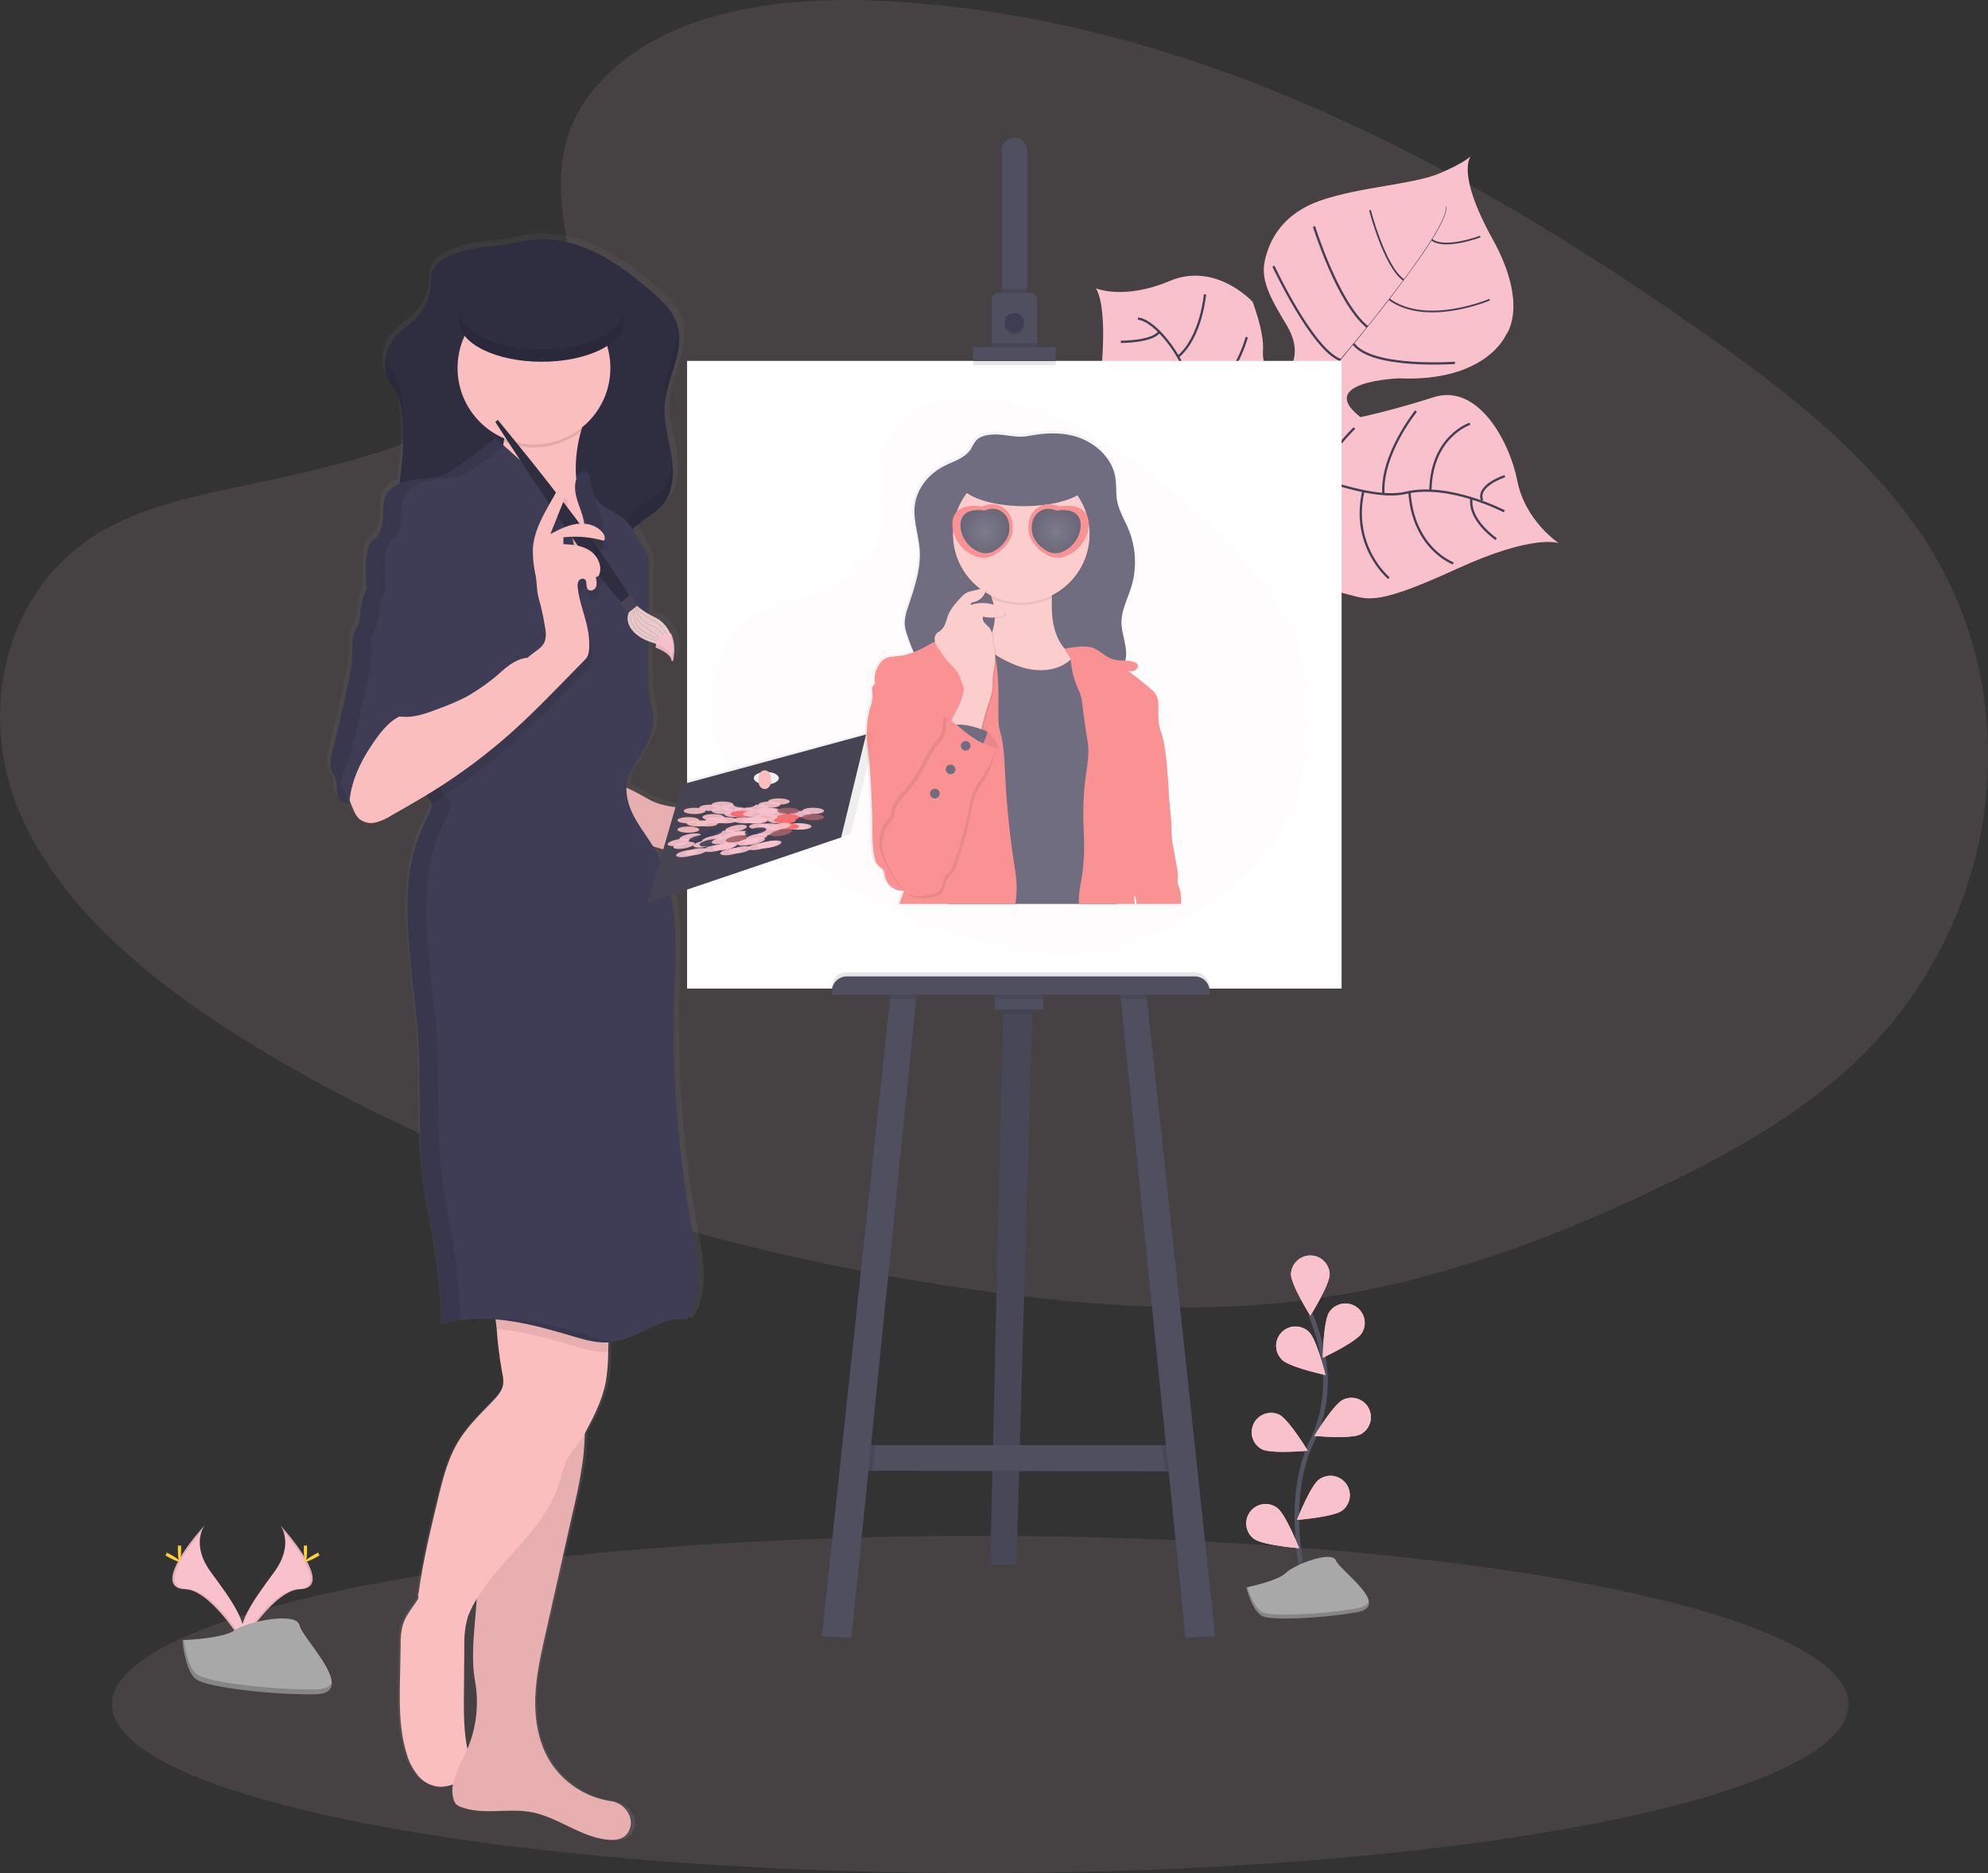 <svg id="b6b21c14-e7c7-4824-8aee-a7e7fb4354e1" data-name="Layer 1" xmlns="http://www.w3.org/2000/svg" xmlns:xlink="http://www.w3.org/1999/xlink" width="860.92" height="810.99" viewBox="0 0 860.92 810.99"><rect x="0" y="0" width="860.92" height="810.99" fill="#333333" stroke="none"/><defs><linearGradient id="e166b746-489b-40ec-b044-481417f87da8" x1="430.02" y1="841.28" x2="430.02" y2="145.5" gradientUnits="userSpaceOnUse"><stop offset="0" stop-color="gray" stop-opacity="0.25"/><stop offset="0.54" stop-color="gray" stop-opacity="0.12"/><stop offset="1" stop-color="gray" stop-opacity="0.1"/></linearGradient><linearGradient id="fb002706-ca86-4a39-b11f-6baa546b4cba" x1="612.52" y1="436.02" x2="612.52" y2="230.97" xlink:href="#e166b746-489b-40ec-b044-481417f87da8"/><radialGradient id="bfe43627-fb64-451a-a60b-63ec0f3e2f01" cx="626.92" cy="274.41" r="10.14" gradientUnits="userSpaceOnUse"><stop offset="0" stop-color="#fff"/><stop offset="1"/></radialGradient><radialGradient id="e811d1d0-4999-4f48-8b1f-72c39353b589" cx="1932.92" cy="274.41" r="10.14" gradientTransform="matrix(-1, 0, 0, 1, 2529, 0)" xlink:href="#bfe43627-fb64-451a-a60b-63ec0f3e2f01"/></defs><title>making art</title><path d="M435.37,74.17c29.21-26,75.07-31.33,116.8-29.26C683.26,51.42,801.59,114.71,904,186.3c37.06,25.91,73.54,53.84,97.59,89.53,49,72.64,34.44,173.28-33.64,233.13-23.17,20.36-51.25,36-80.08,49.81-51.26,24.61-106.57,44.36-164.74,50-41.49,4-83.49.75-124.73-4.85C483.11,588.28,370,553.72,275.2,494.59c-41.59-25.93-80.78-58.17-97.92-100.12s-6.17-95.11,36.29-119.94c17.56-10.27,38.56-14.91,59.11-19.26,30.26-6.41,61-12.73,88.31-25.77,28.2-13.46,61.59-39.49,56-69.28C411,128.25,406.2,100.17,435.37,74.17Z" transform="translate(-169.54 -44.5)" fill="#f9c1cb" opacity="0.1"/><path d="M844.59,279.7s-10.58-4.29-44.24,11.14S762.49,304.32,753.78,302s-13.57-2.92-22.91-15.81c0,0-6.59-35.71-13-41.25s-33.47,3.16-33.47,3.16-32.49,7.45-38.68-36c0,0,4.39-32.72-1.59-42.76,0,0,12.08,5.2,32-3.2S712,175.19,712,175.19s5,13,4.5,20.76,2.66,10.67,12.16,6.92c0,0,4.67-6.64-1.94-17.62s-11.33-19.15-9.49-27.67,7.15-20.35,24.2-26.26,40.2-7,51.31-11.67S806.59,112,806.59,112s-6.84,6.85,9.27,35.9,5.84,41.65,5.84,41.65-8.57,20.43-46.41,18.77c0,0-36.46,1.33-16.58,16.79,0,0,12.73-2.59,31.76-8.64s32.77,18.92,36.18,36.29S844.59,279.7,844.59,279.7Z" transform="translate(-169.54 -44.5)" fill="#f9c1cb"/><path d="M795.58,134l.2-.06c1.46,5.54-14.83,27.82-28.76,45.53l-.16-.13C786.5,154.4,796.71,138.29,795.58,134Z" transform="translate(-169.54 -44.5)" fill="#444053"/><path d="M767.14,179l.09.22c-11.13,14.14-25.12,31-36.32,43.53-1.07,1.19-2.13,2.44-3.15,3.72l-.32-.26c1-1.28,2.09-2.54,3.16-3.73C741.79,210,756,193.15,767.14,179Z" transform="translate(-169.54 -44.5)" fill="#444053"/><path d="M727.71,225.89l.22.38c-20.38,25.45-21.73,65-21.78,65.31l-4.3-5C701.9,286.26,707.19,251.52,727.71,225.89Z" transform="translate(-169.54 -44.5)" fill="#444053"/><path d="M821,265.9s-24-12.5-42.76-8S717.29,242,717.29,242s-17.9-7.27-21.5-15.56c0,0-12.29-13-13-19.71s-12.66-23.62-20.46-24.27" transform="translate(-169.54 -44.5)" fill="none" stroke="#444053" stroke-miterlimit="10"/><path d="M817.47,277.93s-12.1-8.16-10.69-17.66" transform="translate(-169.54 -44.5)" fill="none" stroke="#444053" stroke-miterlimit="10"/><path d="M798.91,288.46s-17.31-6.28-19-30.92" transform="translate(-169.54 -44.5)" fill="none" stroke="#444053" stroke-miterlimit="10"/><path d="M771,294.84s-16.54-13.72-11.05-37.7" transform="translate(-169.54 -44.5)" fill="none" stroke="#444053" stroke-miterlimit="10"/><path d="M737.41,288.14s-11-23.1-1.21-38.13" transform="translate(-169.54 -44.5)" fill="none" stroke="#444053" stroke-miterlimit="10"/><path d="M821.23,250.67s-12.51,4-9.83,10.56" transform="translate(-169.54 -44.5)" fill="none" stroke="#444053" stroke-miterlimit="10"/><path d="M806.13,228s-16.75,5.31-17.14,29" transform="translate(-169.54 -44.5)" fill="none" stroke="#444053" stroke-miterlimit="10"/><path d="M782.77,222.48s-15.25,18.82-14.13,35.92" transform="translate(-169.54 -44.5)" fill="none" stroke="#444053" stroke-miterlimit="10"/><path d="M756.07,229.86s-15.14,14.48-13.21,22.53" transform="translate(-169.54 -44.5)" fill="none" stroke="#444053" stroke-miterlimit="10"/><path d="M746.94,224.75s-14.2,2.54-16.19-2.12" transform="translate(-169.54 -44.5)" fill="none" stroke="#444053" stroke-miterlimit="10"/><path d="M728.49,207.61s7.17,9.5,9,7.37" transform="translate(-169.54 -44.5)" fill="none" stroke="#444053" stroke-miterlimit="10"/><path d="M799.61,201.6s-35.8,2.6-43.9-8.2" transform="translate(-169.54 -44.5)" fill="none" stroke="#444053" stroke-miterlimit="10"/><path d="M721,159.73s16.79,36.05,29,40.64" transform="translate(-169.54 -44.5)" fill="none" stroke="#444053" stroke-miterlimit="10"/><path d="M738.58,142.56s10.31,33.16,23.09,43.51" transform="translate(-169.54 -44.5)" fill="none" stroke="#444053" stroke-miterlimit="10"/><path d="M814.67,174.23s-27.22,11.68-43.56-.14" transform="translate(-169.54 -44.5)" fill="none" stroke="#444053" stroke-miterlimit="10" stroke-width="0.75"/><path d="M762.82,135.49s6.22,24.37,14.6,30.26" transform="translate(-169.54 -44.5)" fill="none" stroke="#444053" stroke-miterlimit="10" stroke-width="0.75"/><path d="M810.56,146.92s-15.3,5.8-21,1.36" transform="translate(-169.54 -44.5)" fill="none" stroke="#444053" stroke-miterlimit="10" stroke-width="0.75"/><path d="M715.38,215.57s0,21.25-5.78,22.76" transform="translate(-169.54 -44.5)" fill="none" stroke="#444053" stroke-miterlimit="10"/><path d="M668.09,243.1s23,2,33.57-9.89" transform="translate(-169.54 -44.5)" fill="none" stroke="#444053" stroke-miterlimit="10"/><path d="M709.46,190.47s-5.56,21.55-20.9,27.36" transform="translate(-169.54 -44.5)" fill="none" stroke="#444053" stroke-miterlimit="10"/><path d="M654.31,220.4s16.26,5.65,30.25-8.74" transform="translate(-169.54 -44.5)" fill="none" stroke="#444053" stroke-miterlimit="10"/><path d="M691.37,171.94s-1.53,18.3-11.48,26.87" transform="translate(-169.54 -44.5)" fill="none" stroke="#444053" stroke-miterlimit="10"/><path d="M654.93,192.51s13.49.09,16.65-4.31" transform="translate(-169.54 -44.5)" fill="none" stroke="#444053" stroke-miterlimit="10"/><ellipse cx="424.48" cy="737.99" rx="376" ry="73" fill="#f9c1cb" opacity="0.1"/><polygon points="447.06 435.03 446.95 438.92 440.19 677.44 428.83 677.44 434.39 438.92 434.5 434.43 447.06 435.03" fill="#504f60"/><polygon points="447.06 435.03 446.95 438.92 440.19 677.44 428.83 677.44 434.39 438.92 434.5 434.43 447.06 435.03" opacity="0.1"/><polygon points="512.82 637.09 504.32 637.07 377.88 636.8 371.14 636.79 374.73 625.73 511.93 625.73 512.82 637.09" fill="#504f60"/><polygon points="447.06 435.03 446.95 438.92 434.39 438.92 434.5 434.43 447.06 435.03" opacity="0.1"/><rect x="430.77" y="429.2" width="21.07" height="7.93" fill="#504f60"/><polygon points="379 625.73 377.88 636.8 371.14 636.79 374.73 625.73 379 625.73" opacity="0.1"/><polygon points="397.14 429.05 396.8 432.49 368.75 709.13 355.9 708.52 385.45 432.49 385.78 429.35 397.14 429.05" fill="#504f60"/><polygon points="512.82 637.09 504.32 637.07 503.16 625.73 511.93 625.73 512.82 637.09" opacity="0.1"/><polygon points="526.27 708.52 513.41 709.13 485.37 432.49 485.02 429.05 496.38 429.35 496.71 432.49 526.27 708.52" fill="#504f60"/><rect x="297.61" y="156.3" width="283.36" height="271.7" fill="#fff"/><rect x="297.61" y="156.3" width="283.36" height="271.7" fill="#fff"/><path d="M614.35,109.94v65.6H603.3v-65.6a5.53,5.53,0,1,1,11.05,0Z" transform="translate(-169.54 -44.5)" fill="#504f60"/><rect x="433.76" y="125.07" width="11.06" height="5.97" opacity="0.1"/><path d="M618.69,174.05v21.67H599V174.05a2.69,2.69,0,0,1,2.69-2.69H616A2.7,2.7,0,0,1,618.69,174.05Z" transform="translate(-169.54 -44.5)" fill="#504f60"/><circle cx="439.29" cy="140.61" r="4.18" opacity="0.1"/><circle cx="439.29" cy="139.71" r="4.18" fill="#3f3d56"/><rect x="429.43" y="148.53" width="19.73" height="2.69" opacity="0.1"/><rect x="421.35" y="152.12" width="35.87" height="5.98" opacity="0.1"/><rect x="421.35" y="150.32" width="35.87" height="5.98" fill="#504f60"/><path d="M366.73,421H517.38a6.5,6.5,0,0,1,6.5,6.5v1.42a0,0,0,0,1,0,0H360.23a0,0,0,0,1,0,0v-1.42A6.5,6.5,0,0,1,366.73,421Z" opacity="0.1"/><polygon points="385.78 429.35 397.14 429.05 396.8 432.49 385.45 432.49 385.78 429.35" opacity="0.1"/><rect x="430.77" y="429.2" width="21.07" height="3.29" opacity="0.1"/><polygon points="496.71 432.49 485.37 432.49 485.02 429.05 496.38 429.35 496.71 432.49" opacity="0.1"/><path d="M366.73,422.77H517.38a6.5,6.5,0,0,1,6.5,6.5v1.42a0,0,0,0,1,0,0H360.23a0,0,0,0,1,0,0v-1.42A6.5,6.5,0,0,1,366.73,422.77Z" fill="#504f60"/><path d="M557.54,229.13c8.78-11.09,22.55-13.34,35.09-12.46,39.38,2.77,74.93,29.72,105.68,60.2,11.13,11,22.09,22.92,29.32,38.12,14.71,30.93,10.34,73.78-10.11,99.26-7,8.67-15.4,15.32-24.06,21.21-15.39,10.48-32,18.88-49.49,21.28-12.46,1.71-25.08.32-37.47-2.06-34.61-6.66-68.59-21.37-97.07-46.55-12.5-11-24.27-24.76-29.42-42.62s-1.85-40.5,10.9-51.07c5.28-4.38,11.59-6.35,17.76-8.21,9.09-2.72,18.33-5.42,26.53-11,8.47-5.74,18.5-16.82,16.82-29.51C550.22,252.15,548.78,240.2,557.54,229.13Z" transform="translate(-169.54 -44.5)" fill="#f9c1cb" opacity="0.05"/><path d="M549,360.73l-81.79,21.7-2.93,9.9a37.37,37.37,0,0,1-10.23-2.56c-1.58-.66-7-4-11.52-5.84a14.6,14.6,0,0,1,1.82-6.78c4.21-7.46,10.27-14.59,10.06-23.09-.07-3-.91-6-1.44-9a88,88,0,0,1-.82-16.32c0-2.86.07-5.71.1-8.56.46.17.93.34,1.43.49.73.23,1.38.45,2,.68,0,.06,0,.11,0,.16a5.82,5.82,0,0,0-.2,1.44c7.58,2.92,7,5.76,7,5.76l.72.15c1.1-5,.56-9-.87-12l-.4-.08a14.2,14.2,0,0,0-7.23-7.16c-.81-.39-1.57-.79-2.28-1.19q.11-9.27.2-18.53a20.76,20.76,0,0,0-.55-6.24,27.39,27.39,0,0,0-3.22-6.06c-1.2-2-2.29-4-3.55-6a26.64,26.64,0,0,1,3.65-3.16c.74-.54,1.5-1.06,2.26-1.58l1.15-.79c1.15-.79,2.29-1.59,3.36-2.45a21.83,21.83,0,0,0,2.94-2.82,15.66,15.66,0,0,0,1.25-1.72l.2-.3a16.71,16.71,0,0,0,1-1.77c.06-.11.1-.22.15-.33a19.9,19.9,0,0,0,.75-1.94.06.06,0,0,0,0,0,21,21,0,0,0,.55-2.07,1.89,1.89,0,0,1,.05-.23c.14-.7.25-1.41.34-2.12l0-.24a35.59,35.59,0,0,0,0-7h0c-.11-1.18-.25-2.36-.44-3.51-1.19-7.33-3.55-14.6-3-22,0-.31.07-.63.11-.94h0c.5-4.74,2.09-9.44,3.56-14.1.12-.4.25-.79.37-1.19.06-.18.11-.36.17-.54.18-.59.35-1.18.52-1.77l0-.08c1.29-4.51,2.14-9,1.46-13.42h0a19.46,19.46,0,0,0-.64-2.85c-1.95-6.11-7-10.73-12-14.88-8.85-7.38-18.27-14.37-29.07-18.58a50.84,50.84,0,0,0-29.76-2.47c-10.1,2.23-20,1.65-29.9,5.86-3.32,1.42-6.77,3.39-8.08,6.7-.82,2.08-.68,4.37-.86,6.59a22.85,22.85,0,0,1-6.49,14.08c-2.69,2.71-6,4.73-8.66,7.5a18.86,18.86,0,0,0-4.73,9h0a16.53,16.53,0,0,0-.29,5.05v.05c0,.38.1.75.17,1.12,0,.05,0,.1,0,.14.07.36.16.71.25,1.06a1.16,1.16,0,0,1,0,.18c.1.34.22.68.35,1l.06.2a12.31,12.31,0,0,0,.53,1.17c1,1.93,2.37,3.63,3.41,5.52.25.46.48.92.68,1.39a24.36,24.36,0,0,1,1.67,5.95c.16,1,.28,2.06.38,3.09.05.52.09,1,.13,1.55a109.39,109.39,0,0,1-.59,21.63c-.22,1.77-.48,3.56-.66,5.34h0c0,.29-.05.58-.08.87-2.83,1.21-5.26,3.08-6.37,5.85-.93,2.28-.81,4.8-.91,7.24-.12,3.65-.8,7.39-2.91,10.39-2.69,1.23-3.78,3.92-4.25,6.78a40.65,40.65,0,0,0-.53,6.88c0,2.89.08,5.84.31,8.77h0c-.19.35-.37.72-.54,1.1,0,.07,0,.13-.08.19-.14.33-.27.66-.4,1,0,.06-.05.12-.07.19-.15.39-.28.79-.41,1.19h0c-.12.38-.23.77-.33,1.16l-.06.25c-.09.35-.17.69-.25,1l0,.14c-.08.38-.15.75-.22,1.11a1.7,1.7,0,0,1,0,.22c0,.28-.09.56-.13.82l0,.26c-.05.32-.08.63-.11.92s0,.47-.06.71a15.68,15.68,0,0,1-.83,4.92,17,17,0,0,1-1.1,2.06c-.13.23-.26.46-.37.69a11.76,11.76,0,0,0-1,3.12,14.87,14.87,0,0,0-.23,1.63c-.1,1.1-.12,2.23-.11,3.35,0,.57,0,1.13,0,1.7,0,1.13,0,2.26,0,3.37a34.2,34.2,0,0,1-.48,3.76q-.17.93-.36,1.86c-.13.62-.27,1.24-.41,1.86q-.84,3.84-1.69,7.69c-.57,2.56-1.14,5.12-1.73,7.67-1.18,5.12-2.4,10.22-3.72,15.3a39,39,0,0,0-.87,3.92,13.19,13.19,0,0,0-.09,3.91,7.8,7.8,0,0,0,.76,2.46c.2.4.45.79.68,1.18a9.14,9.14,0,0,1,.63,1.2c.7,1.73.39,3.69.53,5.55a7.34,7.34,0,0,0,.35,1.81,5.84,5.84,0,0,0,5,3.73,4.83,4.83,0,0,0,.85,0l.78,1.85c.8,1.88,1.65,3.84,3.27,5.12a8.69,8.69,0,0,0,7.16,1.28,25.26,25.26,0,0,0,6.85-3c5.17-2.88,10.35-5.77,15.45-8.78a11.15,11.15,0,0,1,2.34,3.49,3.2,3.2,0,0,1,.17,1.16,6.24,6.24,0,0,1-.71,2.24c-1.25,2.66-2.48,5.32-3.71,8-8.61,18.52-6.6,40.09-4.79,60.36.78,8.57,2.1,17.07,2.82,25.64,1.8,21.26,0,42.73,2.44,63.92,1.33,11.42,3.92,22.66,5.68,34a239.56,239.56,0,0,1,2.76,31.3c1-.3,1.95-.56,2.93-.8l1.07-.26c.74-.17,1.48-.31,2.22-.45s1.35-.23,2-.33h0a68.2,68.2,0,0,1,13.71-.56l1.83.15c.17,1.42.34,2.8.47,4.08,0,.35.07.7.1,1a182.71,182.71,0,0,0,2.4,18.22,14.78,14.78,0,0,1,.36,5c-.46,2.73-2.46,4.94-4.4,7-5.42,5.56-11.19,10.9-15.3,17.45-4.91,7.82-7.18,16.91-9.37,25.83-3.28,13.25-6.53,26.52-8.41,40a7.13,7.13,0,0,0,0,2.48,1.62,1.62,0,0,0-.1.18c-2.26,3.78-5.42,7.1-6.82,11.33a29.08,29.08,0,0,0-1,8.58q-.13,7.5-.28,15c-.21,10.87-.38,21.94,2.88,32.33a26.15,26.15,0,0,0,5.24,9.89,13.8,13.8,0,0,0,10,4.75,17.65,17.65,0,0,0,4.67-.8l.76-.24a13.42,13.42,0,0,0,.34,6.71,4.71,4.71,0,0,0,1.19,2.08,5.3,5.3,0,0,0,1.74,1c9.79,3.8,21,.49,31.33,2.31,12.05,2.11,22.22,11,34.41,12,2.6.22,5.42,0,7.45-1.61a7.67,7.67,0,0,0,2.41-7.35,8.46,8.46,0,0,0-.49-1.61,10.42,10.42,0,0,0-8.24-6.2,38.82,38.82,0,0,1-27.28-17.61c-5-8.07-6.61-17.77-6.31-27.18s2.4-18.68,4.51-27.87q6.34-27.66,12.7-55.31a199.83,199.83,0,0,0,4-21.08c.42-3.62.64-7.27.75-10.93.31-.54.61-1.08.91-1.63,3.6-6.61,7-13.46,8.4-20.82a81.54,81.54,0,0,0,1-11.88c0-.36,0-.69,0-1,.05-1.36.1-2.73.16-4.09.33,0,.66,0,1-.06,11.56-1.19,21.36-11.06,32.94-10.06,1,.83,1.75-.76,2.34-1.88,5.92-11.15,3.23-24.58.92-36.94a471.23,471.23,0,0,1-7.95-101.34c.44-14.66,1.39-30-1.4-44.2l75.57-25Zm-38.82,19c0,1.17-1.51,2.16-3.62,2.54a14.78,14.78,0,0,1,.16-2.67,3.48,3.48,0,0,0-1-2.53C508.26,377.29,510.2,378.39,510.2,379.71ZM502,377.36a3.55,3.55,0,0,0-.76,2.22,3.37,3.37,0,0,1,0,1.63,3.36,3.36,0,0,0,.06.63c-1.29-.5-2.14-1.26-2.14-2.13S500.26,377.83,502,377.36ZM343.5,352.58l.13.49-.93,0Zm28.32,449.19c-1.7-8-1.64-16.33-1.57-24.55q.08-10.15.17-20.31a48.52,48.52,0,0,1,.54-8.26c.26-1.45.65-2.89.94-4.33a52.5,52.5,0,0,1,4.06-8s0,.07,0,.1c-.63,11.91-2.84,24.27-.7,35.95A51.16,51.16,0,0,1,371.82,801.77Zm83.27-391.1c-.26-.44-.53-.86-.8-1.29,1.52.45,3,.89,4.57,1.32l-1.36,4.61C456.76,413.74,456,412.19,455.09,410.67Z" transform="translate(-169.54 -44.5)" fill="url(#e166b746-489b-40ec-b044-481417f87da8)"/><path d="M364.71,155.16c-3.24,1.41-6.6,3.38-7.88,6.68-.8,2.06-.66,4.35-.83,6.55a22.94,22.94,0,0,1-6.33,14c-2.62,2.7-5.88,4.72-8.43,7.47-4.64,5-6.53,12.8-3.51,18.92.94,1.92,2.31,3.61,3.32,5.5,1.95,3.62,2.5,7.82,2.78,11.93a111.58,111.58,0,0,1-.56,21.54c-.57,4.57-1.41,9.25-.34,13.73a30,30,0,0,0,4.26,8.94c4.9,7.7,10.59,15.13,18.16,20.24,7.81,5.27,17.23,7.79,26.62,8.53s18.84-.18,28.19-1.31c7-.84,15.18-2.59,18.17-9,1.66-3.59,1.23-7.86,2.79-11.49,2.81-6.55,10.91-9,15.44-14.44,4.72-5.69,4.92-13.87,3.76-21.17s-3.46-14.55-2.92-21.93c.86-11.85,9-23.41,5.42-34.76-1.89-6.09-6.82-10.68-11.68-14.82-8.62-7.35-17.79-14.32-28.32-18.5a48.47,48.47,0,0,0-29-2.47C384,151.55,374.32,151,364.71,155.16Z" transform="translate(-169.54 -44.5)" fill="#2f2e41"/><g opacity="0.08"><path d="M344,230.79a109.46,109.46,0,0,0-.21-11.31c-.28-4.1-.83-8.3-2.78-11.93-1-1.89-2.38-3.57-3.32-5.49a13.86,13.86,0,0,1-1.1-3.19,15.38,15.38,0,0,0,1.1,9.94c.94,1.92,2.31,3.61,3.32,5.5,1.95,3.62,2.5,7.82,2.78,11.93C343.94,227.75,344,229.27,344,230.79Z" transform="translate(-169.54 -44.5)"/><path d="M457.4,213.12a35.22,35.22,0,0,0,.1,5.81c1.1-10.53,7.48-20.84,5.95-31C462.36,196.21,458,204.59,457.4,213.12Z" transform="translate(-169.54 -44.5)"/><path d="M456.56,256.22c-4.53,5.49-12.63,7.89-15.44,14.43-1.56,3.64-1.13,7.91-2.79,11.5-3,6.41-11.14,8.16-18.17,9-9.35,1.13-18.79,2.06-28.19,1.31s-18.81-3.26-26.62-8.53c-7.57-5.11-13.26-12.54-18.16-20.25a30,30,0,0,1-4.26-8.93,15.64,15.64,0,0,1-.31-1.66,25.23,25.23,0,0,0,.31,8.41,30,30,0,0,0,4.26,8.94c4.9,7.7,10.59,15.13,18.16,20.24,7.81,5.27,17.23,7.79,26.62,8.53s18.84-.18,28.19-1.31c7-.84,15.18-2.59,18.17-9,1.66-3.59,1.23-7.86,2.79-11.49,2.81-6.55,10.91-9,15.44-14.44,4-4.8,4.74-11.37,4.19-17.68A19.91,19.91,0,0,1,456.56,256.22Z" transform="translate(-169.54 -44.5)"/></g><path d="M434.57,302.25c-3.59,4-9,6.09-14.4,6.36a35.87,35.87,0,0,1-15.68-3.26,57.93,57.93,0,0,1-34.08-45.06,9.49,9.49,0,0,1,.19-4.47c1.45-4.08,6.84-4.74,10.46-7.16,3.3-2.19,5.15-6,6.07-9.89.24-1.05.44-2.1.6-3.17.42-2.85.64-5.74,1.14-8.58a9.11,9.11,0,0,1,1.38-3.85,8.51,8.51,0,0,1,3.63-2.62c8.45-3.67,19.46-2,27.86,1.18,2.81,1.07,2.27,1.39,1.2,4.15a55.4,55.4,0,0,0-1.79,5.37c-.15.51-.29,1-.42,1.54a60,60,0,0,0-1.84,14.37c0,4.44.51,9.09,2.94,12.82,3.87,5.91,11.74,8.4,15.26,14.53a20.58,20.58,0,0,1,2.29,7.86C440.23,289.34,439.26,297,434.57,302.25Z" transform="translate(-169.54 -44.5)" fill="#fbbebe"/><path d="M344.06,747.85a29.47,29.47,0,0,0-1,8.54l-.28,15c-.2,10.82-.37,21.85,2.82,32.19a26.08,26.08,0,0,0,5.1,9.86,13.3,13.3,0,0,0,9.76,4.73,16.87,16.87,0,0,0,4.55-.81c2.68-.78,5.48-2,6.93-4.38,1.93-3.18.86-7.22.09-10.86-1.71-8.1-1.65-16.45-1.58-24.73l.17-20.23a49,49,0,0,1,.52-8.22c.39-2.17,1.07-4.3,1.24-6.49a7,7,0,0,0-1.13-4.85,6.73,6.73,0,0,0-3.71-2.17c-2.57-.66-5.27-.49-7.9-.89a11.3,11.3,0,0,1-3.4-1c-.64-.31-2-1.74-2.66-1.73-1.3,0-2.15,3.57-2.87,4.8C348.5,740.32,345.42,743.63,344.06,747.85Z" transform="translate(-169.54 -44.5)" fill="#fbbebe"/><path d="M426.91,608.84c-7.12,21.26-2.28,44.72-4.86,67.08a200,200,0,0,1-3.93,21L405.75,752c-2.05,9.16-4.12,18.38-4.4,27.76s1.32,19,6.16,27.07a37.76,37.76,0,0,0,26.57,17.54,10.19,10.19,0,0,1,8,6.18,8.8,8.8,0,0,1,.47,1.6,7.72,7.72,0,0,1-2.35,7.32c-2,1.6-4.72,1.82-7.25,1.61-11.88-1-21.79-9.88-33.53-12-10.1-1.81-21,1.49-30.52-2.3a5.17,5.17,0,0,1-1.69-1,4.68,4.68,0,0,1-1.16-2.06c-2.24-7,2.36-14.08,5.4-20.76a51.92,51.92,0,0,0,3.84-30.48c-2.08-11.64.07-23.94.69-35.8A216.62,216.62,0,0,1,380.46,704c1.5-7.19,2.77-14.54,5.69-21.29,1.75-4,4.06-7.81,5.9-11.8,3.4-7.37,5.14-15.38,6.82-23.32,3.38-16,6.66-32.13,6.66-48.47a50.11,50.11,0,0,1,18.39,3.45A5.15,5.15,0,0,1,426.91,608.84Z" transform="translate(-169.54 -44.5)" fill="#fbbebe"/><path d="M426.91,608.84c-7.12,21.26-2.28,44.72-4.86,67.08a200,200,0,0,1-3.93,21L405.75,752c-2.05,9.16-4.12,18.38-4.4,27.76s1.32,19,6.16,27.07a37.76,37.76,0,0,0,26.57,17.54,10.19,10.19,0,0,1,8,6.18,8.8,8.8,0,0,1,.47,1.6,7.72,7.72,0,0,1-2.35,7.32c-2,1.6-4.72,1.82-7.25,1.61-11.88-1-21.79-9.88-33.53-12-10.1-1.81-21,1.49-30.52-2.3a5.17,5.17,0,0,1-1.69-1,4.68,4.68,0,0,1-1.16-2.06c-2.24-7,2.36-14.08,5.4-20.76a51.92,51.92,0,0,0,3.84-30.48c-2.08-11.64.07-23.94.69-35.8A216.62,216.62,0,0,1,380.46,704c1.5-7.19,2.77-14.54,5.69-21.29,1.75-4,4.06-7.81,5.9-11.8,3.4-7.37,5.14-15.38,6.82-23.32,3.38-16,6.66-32.13,6.66-48.47a50.11,50.11,0,0,1,18.39,3.45A5.15,5.15,0,0,1,426.91,608.84Z" transform="translate(-169.54 -44.5)" opacity="0.08"/><path d="M434.06,598.8q-.6,15.5-1.15,31c0,.35,0,.69,0,1a82.12,82.12,0,0,1-1,11.83c-1.35,7.34-4.67,14.16-8.18,20.75a46.53,46.53,0,0,1-3.59,6c-1.18,1.6-2.55,3.06-3.65,4.7-2.85,4.26-3.73,9.48-5.4,14.32-7.63,22.08-31.44,35.4-39.42,57.34a126.44,126.44,0,0,1-17.68-6.39,4.15,4.15,0,0,1-3.09-5.43c1.82-13.43,5-26.65,8.18-39.85,2.13-8.89,4.35-17.93,9.13-25.73,4-6.52,9.63-11.84,14.91-17.38,1.89-2,3.84-4.2,4.28-6.91a14.62,14.62,0,0,0-.35-5q-1.62-9-2.34-18.15c0-.34,0-.69-.09-1-.45-4.59-1.54-10.56-.54-14.85,1.81-7.8,17-9.4,23.65-9.56C416.54,595.24,425.35,597,434.06,598.8Z" transform="translate(-169.54 -44.5)" fill="#fbbebe"/><path d="M452.11,391.44c10.09,4.29,21.65,3.06,32.36.65s21.31-5.91,32.28-6c3.07,0,6.93.91,7.46,3.94.28,1.58-.55,3.13-1.35,4.53-1.47,2.59-3.05,5.29-5.58,6.85-2,1.21-4.3,1.61-6.52,2.24-4.15,1.18-8,3.24-12,4.82-6.79,2.68-14,4-21.23,5.26a40.51,40.51,0,0,1-10.22.93,37.13,37.13,0,0,1-6.76-1.35q-9.75-2.64-19.28-6c-1.26-.45-2.66-1-3.16-2.28a5.29,5.29,0,0,1-.15-2.38,29.09,29.09,0,0,0-.84-9.57c-.41-1.56-3.62-7.13-2.54-8.26C437.07,382.19,449.59,390.37,452.11,391.44Z" transform="translate(-169.54 -44.5)" fill="#fbbebe"/><path d="M452.11,391.44c10.09,4.29,21.65,3.06,32.36.65s21.31-5.91,32.28-6c3.07,0,6.93.91,7.46,3.94.28,1.58-.55,3.13-1.35,4.53-1.47,2.59-3.05,5.29-5.58,6.85-2,1.21-4.3,1.61-6.52,2.24-4.15,1.18-8,3.24-12,4.82-6.79,2.68-14,4-21.23,5.26a40.51,40.51,0,0,1-10.22.93,37.13,37.13,0,0,1-6.76-1.35q-9.75-2.64-19.28-6c-1.26-.45-2.66-1-3.16-2.28a5.29,5.29,0,0,1-.15-2.38,29.09,29.09,0,0,0-.84-9.57c-.41-1.56-3.62-7.13-2.54-8.26C437.07,382.19,449.59,390.37,452.11,391.44Z" transform="translate(-169.54 -44.5)" opacity="0.08"/><path d="M422.94,225.88a55.4,55.4,0,0,0-1.79,5.37,33.12,33.12,0,0,1-33.42,4.35c.42-2.85.64-5.74,1.14-8.58a9.11,9.11,0,0,1,1.38-3.85,8.51,8.51,0,0,1,3.63-2.62c8.45-3.67,19.46-2,27.86,1.18C424.55,222.8,424,223.12,422.94,225.88Z" transform="translate(-169.54 -44.5)" opacity="0.1"/><circle cx="231.24" cy="159.33" r="33.09" fill="#fbbebe"/><path d="M434.06,598.8q-.6,15.5-1.15,31c-5.31.3-10.59-1.25-15.69-2.77-10.62-3.14-21.69-6.23-32.66-7.15-.45-4.59-1.54-10.56-.54-14.85,1.81-7.8,17-9.4,23.65-9.56C416.54,595.24,425.35,597,434.06,598.8Z" transform="translate(-169.54 -44.5)" opacity="0.08"/><path d="M468.4,613.77c-.58,1.12-1.34,2.7-2.28,1.88-11.28-1-20.83,8.83-32.09,10-5.69.59-11.35-1.07-16.81-2.69-18.36-5.44-38.06-10.71-56.29-4.93a244.57,244.57,0,0,0-2.69-31.17c-1.72-11.31-4.24-22.51-5.54-33.88-2.42-21.11-.62-42.49-2.38-63.66-.7-8.54-2-17-2.74-25.54-1.77-20.19-3.73-41.68,4.66-60.13q1.8-4,3.62-7.95a6.22,6.22,0,0,0,.69-2.23,3.39,3.39,0,0,0-.16-1.16c-.49-1.68-2.11-3-3.08-4.58-1.64-2.58-1.46-5.88-1.23-8.93.11-1.29.45-2.35.54-3.64-3.51-4.87-5.56-10.43-7.1-16.25-1.77-6.6-2.89-13.52-4.85-20.06-3.15-10.5-8.54-20.27-11.18-30.91-1.36-5.47-1.46-11.36-1.53-17a42.65,42.65,0,0,1,.51-6.86c.46-2.85,1.53-5.52,4.15-6.75,2.05-3,2.71-6.71,2.83-10.35.1-2.43,0-4.94.88-7.21,1.79-4.52,7-6.66,11.78-7.37s9.87-.54,14.29-2.57a30.33,30.33,0,0,0,4.74-2.89,168.64,168.64,0,0,0,16.35-12.38,1,1,0,0,1,.45-.26c.23,0,.43.15.61.3,4.16,3.7,8.3,7.4,12.46,11.09,2.27,2,4.54,4,6.63,6.23a54.1,54.1,0,0,1,7.71,10.35,48.62,48.62,0,0,1,2.72,5.27,55.53,55.53,0,0,1,3.05,8.65c.42,1.57.76,3.15,1,4.74.19,1.15.35,2.31.46,3.49q.08.58.12,1.17a5,5,0,0,0,1.93-.85A3.92,3.92,0,0,0,422,283a8.82,8.82,0,0,0,.53-2,20.72,20.72,0,0,0,.2-2.62c0-1,.07-2.09.07-3.13a28.22,28.22,0,0,0-.51-5.43c-.67-3.28-2.12-6.35-3-9.58s-1.16-6.86.48-9.79c.62-1.11,1.77-2.19,3-1.93a3.23,3.23,0,0,1,2,2,10.22,10.22,0,0,1,.84,4.19c0,.7,0,1.27.64,1.62.15,3.28,2.68,6,5.42,7.77s5.86,3.06,8.31,5.25c3.12,2.76,4.84,6.7,7,10.26a27.73,27.73,0,0,1,3.13,6,21.22,21.22,0,0,1,.54,6.21q-.19,19.37-.42,38.72a89.09,89.09,0,0,0,.8,16.26c.51,3,1.34,5.93,1.4,9,.21,8.46-5.7,15.57-9.8,23-3,5.37-1.89,12.16.74,17.73s6.63,10.33,9.7,15.65c10.87,18.84,9.09,42,8.45,63.79A480.35,480.35,0,0,0,469.29,577C471.55,589.29,474.17,602.67,468.4,613.77Z" transform="translate(-169.54 -44.5)" fill="#3f3d56"/><path d="M418.15,281c-1.1,0-2.18.11-3.27.23q0,1.5,0,3c1.22,0,2.47.11,3.7.26.68.08,1.37.17,2.05.32a15,15,0,0,1,6,2.45c3.36,2.39,5.34,7.13,3.43,10.77l-1.25.52a6.65,6.65,0,0,1,.15,4.22c-.59,1.31-2.54,2.07-3.5,1-1.08-1.23-.11-3.7-1.56-4.46a2,2,0,0,0-2.53,1,5.18,5.18,0,0,0-.27,3c1,7.91,4.78,15.38,4.92,23.36.05,2.57.1,5.61-1.7,7.43q-5.17,5.28-10.38,10.57c-6.46,6.58-12.93,13.17-19.75,19.37a245.22,245.22,0,0,1-34,25.93c-1.27.81-2.55,1.59-3.83,2.38-.49-1.68-2.11-3-3.08-4.58-1.64-2.58-1.46-5.88-1.23-8.93.11-1.29.45-2.35.54-3.64-3.51-4.87-5.56-10.43-7.1-16.25.46,0,.9,0,1.35,0,4.82-.07,9.44-1.81,13.93-3.53a100.78,100.78,0,0,0,11.81-5.05,86.49,86.49,0,0,0,16-11.56c3.07-2.66,6.74-5.2,10.79-5.44,2.42-2.49,6.16-3.89,7.41-7.13a11.13,11.13,0,0,0,.17-5.59,107.42,107.42,0,0,0-2.81-13c-1-3.35-.73-6.65-1.36-10.08a48.42,48.42,0,0,1-1.16-11.49c.44-7.23,4.09-13.8,7.65-20.1.71-1.21,1.4-2.44,2.08-3.67.57-1,1.15-2,1.72-3a3.07,3.07,0,0,1,2.47,2.91,9,9,0,0,1-.92,4c-.19.46-.36.92-.55,1.38-1.62,4.07-3.26,8.14-4.88,12.22a51.62,51.62,0,0,1,7.93-3.57,22.05,22.05,0,0,1,3.53-.81,14.21,14.21,0,0,1,2.17-.13c3.43,0,6.89,1.21,9,3.89.8,1,1.34,2.55.49,3.51a46.56,46.56,0,0,0-9.75-1.65C421.09,280.94,419.62,280.91,418.15,281Z" transform="translate(-169.54 -44.5)" opacity="0.08"/><path d="M464.93,384.13l-14.86,51.32,83.74-28.36,10.8-44.57Zm36.46,0c-3,0-5.4-1.21-5.4-2.7s2.42-2.7,5.4-2.7,5.41,1.21,5.41,2.7S504.38,384.13,501.39,384.13Z" transform="translate(-169.54 -44.5)" fill="#464353"/><ellipse cx="234.62" cy="139.07" rx="35.79" ry="17.56" fill="#2f2e41"/><ellipse cx="307.54" cy="349.76" rx="4.73" ry="1.35" fill="#f9c1cb" opacity="0.9"/><ellipse cx="302.14" cy="356.51" rx="4.73" ry="1.35" fill="#fbbebe" opacity="0.9"/><ellipse cx="337.26" cy="347.05" rx="4.73" ry="1.35" fill="#fbbebe" opacity="0.9"/><ellipse cx="306.19" cy="356.51" rx="4.73" ry="1.35" fill="#fbbebe" opacity="0.9"/><ellipse cx="298.09" cy="355.16" rx="4.73" ry="1.35" fill="#fbbebe" opacity="0.9"/><ellipse cx="298.09" cy="359.21" rx="4.73" ry="1.35" fill="#fbbebe" opacity="0.9"/><ellipse cx="308.89" cy="353.81" rx="4.73" ry="1.35" fill="#fbbebe" opacity="0.9"/><ellipse cx="300.79" cy="351.11" rx="4.73" ry="1.35" fill="#fbbebe" opacity="0.9"/><ellipse cx="310.25" cy="355.16" rx="4.73" ry="1.35" fill="#f9c1cb" opacity="0.9"/><ellipse cx="312.95" cy="348.4" rx="4.73" ry="1.35" fill="#f9c1cb" opacity="0.9"/><ellipse cx="312.95" cy="351.11" rx="4.73" ry="1.35" fill="#f9c1cb" opacity="0.9"/><ellipse cx="314.3" cy="355.16" rx="4.73" ry="1.35" fill="#f9c1cb" opacity="0.9"/><ellipse cx="327.8" cy="349.76" rx="4.73" ry="1.35" fill="#f9c1cb" opacity="0.9"/><ellipse cx="333.2" cy="348.4" rx="4.73" ry="1.35" fill="#f9c1cb" opacity="0.9"/><ellipse cx="333.2" cy="351.11" rx="4.73" ry="1.35" fill="#f9c1cb" opacity="0.9"/><ellipse cx="326.45" cy="355.16" rx="4.73" ry="1.35" fill="#f9c1cb" opacity="0.9"/><ellipse cx="327.8" cy="355.16" rx="4.73" ry="1.35" fill="#f9c1cb" opacity="0.9"/><ellipse cx="326.45" cy="355.16" rx="4.73" ry="1.35" fill="#f9c1cb" opacity="0.9"/><ellipse cx="322.4" cy="355.16" rx="4.73" ry="1.35" fill="#f9c1cb" opacity="0.9"/><ellipse cx="317" cy="349.76" rx="4.73" ry="1.35" fill="#f9c1cb" opacity="0.9"/><ellipse cx="318.35" cy="352.46" rx="4.73" ry="1.35" fill="#f9c1cb" opacity="0.9"/><ellipse cx="322.4" cy="348.4" rx="4.73" ry="1.35" fill="#3f3d56" opacity="0.9"/><ellipse cx="322.4" cy="351.11" rx="4.73" ry="1.35" fill="#f9c1cb" opacity="0.9"/><ellipse cx="321.05" cy="352.46" rx="4.73" ry="1.35" fill="#f86d70"/><ellipse cx="326.45" cy="352.46" rx="4.73" ry="1.35" fill="#f9c1cb" opacity="0.9"/><ellipse cx="329.15" cy="357.86" rx="4.73" ry="1.35" fill="#f9c1cb" opacity="0.9"/><ellipse cx="331.85" cy="351.11" rx="4.73" ry="1.35" fill="#f9c1cb" opacity="0.9"/><ellipse cx="331.85" cy="353.81" rx="4.73" ry="1.35" fill="#f9c1cb" opacity="0.9"/><ellipse cx="333.2" cy="357.86" rx="4.73" ry="1.35" fill="#f9c1cb" opacity="0.9"/><ellipse cx="346.71" cy="352.46" rx="4.73" ry="1.35" fill="#f9c1cb" opacity="0.9"/><ellipse cx="352.11" cy="351.11" rx="4.73" ry="1.35" fill="#f9c1cb" opacity="0.9"/><ellipse cx="352.11" cy="353.81" rx="4.73" ry="1.35" fill="#a1616a" opacity="0.9"/><ellipse cx="345.36" cy="357.86" rx="4.73" ry="1.35" fill="#f9c1cb" opacity="0.9"/><ellipse cx="346.71" cy="357.86" rx="4.73" ry="1.35" fill="#f9c1cb" opacity="0.9"/><ellipse cx="345.36" cy="357.86" rx="4.73" ry="1.35" fill="#f9c1cb" opacity="0.9"/><ellipse cx="341.31" cy="357.86" rx="4.73" ry="1.35" fill="#f86d70"/><ellipse cx="335.91" cy="352.46" rx="4.73" ry="1.35" fill="#f9c1cb" opacity="0.9"/><ellipse cx="337.26" cy="355.16" rx="4.73" ry="1.35" fill="#f9c1cb" opacity="0.9"/><ellipse cx="341.31" cy="351.11" rx="4.73" ry="1.35" fill="#a1616a" opacity="0.9"/><ellipse cx="341.31" cy="353.81" rx="4.73" ry="1.35" fill="#f86d70"/><ellipse cx="339.96" cy="355.16" rx="4.73" ry="1.35" fill="#f86d70"/><ellipse cx="463.34" cy="409.23" rx="4.73" ry="1.35" transform="translate(-237.09 48.01) rotate(-10.63)" fill="#f9c1cb" opacity="0.9"/><ellipse cx="466.99" cy="414.04" rx="4.73" ry="1.35" transform="translate(-237.92 48.77) rotate(-10.63)" fill="#f9c1cb" opacity="0.9"/><ellipse cx="468.4" cy="406.91" rx="4.73" ry="1.35" transform="translate(-236.58 48.91) rotate(-10.63)" fill="#f9c1cb" opacity="0.9"/><ellipse cx="468.9" cy="409.56" rx="4.73" ry="1.35" transform="matrix(0.98, -0.18, 0.18, 0.98, -237.06, 49.04)" fill="#f9c1cb" opacity="0.9"/><ellipse cx="470.97" cy="413.3" rx="4.73" ry="1.35" transform="translate(-237.71 49.49) rotate(-10.63)" fill="#f9c1cb" opacity="0.9"/><ellipse cx="483.25" cy="405.49" rx="4.73" ry="1.35" transform="translate(-236.06 51.62) rotate(-10.63)" fill="#f9c1cb" opacity="0.9"/><ellipse cx="488.31" cy="403.17" rx="4.73" ry="1.35" transform="translate(-235.54 52.52) rotate(-10.63)" fill="#f9c1cb" opacity="0.9"/><ellipse cx="488.81" cy="405.83" rx="4.73" ry="1.35" transform="translate(-236.03 52.65) rotate(-10.63)" fill="#f9c1cb" opacity="0.9"/><ellipse cx="482.92" cy="411.05" rx="4.73" ry="1.35" transform="translate(-237.09 51.66) rotate(-10.63)" fill="#f9c1cb" opacity="0.9"/><ellipse cx="484.24" cy="410.8" rx="4.73" ry="1.35" transform="translate(-237.02 51.9) rotate(-10.63)" fill="#f9c1cb" opacity="0.9"/><ellipse cx="482.92" cy="411.05" rx="4.73" ry="1.35" transform="translate(-237.09 51.66) rotate(-10.63)" fill="#f9c1cb" opacity="0.9"/><ellipse cx="478.94" cy="411.8" rx="4.73" ry="1.35" transform="translate(-237.3 50.93) rotate(-10.63)" fill="#f9c1cb" opacity="0.9"/><ellipse cx="472.63" cy="407.49" rx="4.73" ry="1.35" transform="translate(-236.61 49.7) rotate(-10.63)" fill="#3f3d56" opacity="0.9"/><ellipse cx="474.46" cy="409.89" rx="4.73" ry="1.35" transform="translate(-237.02 50.07) rotate(-10.63)" fill="#f9c1cb" opacity="0.9"/><ellipse cx="477.69" cy="405.16" rx="4.73" ry="1.35" transform="translate(-236.09 50.59) rotate(-10.63)" fill="#3f3d56" opacity="0.9"/><ellipse cx="478.19" cy="407.82" rx="4.73" ry="1.35" transform="translate(-236.58 50.73) rotate(-10.63)" fill="#f9c1cb" opacity="0.9"/><ellipse cx="477.11" cy="409.4" rx="4.73" ry="1.35" transform="translate(-236.88 50.56) rotate(-10.63)" fill="#3f3d56" opacity="0.9"/><ellipse cx="482.42" cy="408.4" rx="4.73" ry="1.35" transform="translate(-236.61 51.52) rotate(-10.63)" fill="#f9c1cb" opacity="0.9"/><ellipse cx="486.07" cy="413.21" rx="4.73" ry="1.35" transform="translate(-237.43 52.27) rotate(-10.63)" fill="#f9c1cb" opacity="0.9"/><ellipse cx="487.48" cy="406.07" rx="4.73" ry="1.35" transform="translate(-236.09 52.41) rotate(-10.63)" fill="#f9c1cb" opacity="0.9"/><ellipse cx="487.98" cy="408.73" rx="4.73" ry="1.35" transform="translate(-236.58 52.55) rotate(-10.63)" fill="#f9c1cb" opacity="0.9"/><ellipse cx="490.05" cy="412.46" rx="4.73" ry="1.35" transform="translate(-237.23 53) rotate(-10.63)" fill="#f9c1cb" opacity="0.9"/><ellipse cx="502.33" cy="404.66" rx="4.73" ry="1.35" transform="translate(-235.58 55.13) rotate(-10.63)" fill="#f9c1cb" opacity="0.9"/><ellipse cx="507.39" cy="402.34" rx="4.73" ry="1.35" transform="translate(-235.06 56.02) rotate(-10.63)" fill="#f9c1cb" opacity="0.9"/><ellipse cx="507.89" cy="404.99" rx="4.73" ry="1.35" transform="translate(-235.54 56.16) rotate(-10.63)" fill="#a1616a" opacity="0.9"/><ellipse cx="502" cy="410.22" rx="4.73" ry="1.35" transform="translate(-236.61 55.16) rotate(-10.63)" fill="#f9c1cb" opacity="0.9"/><ellipse cx="503.33" cy="409.97" rx="4.73" ry="1.35" transform="translate(-236.54 55.4) rotate(-10.63)" fill="#f9c1cb" opacity="0.9"/><ellipse cx="502" cy="410.22" rx="4.73" ry="1.35" transform="translate(-236.61 55.16) rotate(-10.63)" fill="#f9c1cb" opacity="0.9"/><ellipse cx="498.02" cy="410.97" rx="4.73" ry="1.35" transform="translate(-236.82 54.44) rotate(-10.63)" fill="#f9c1cb" opacity="0.9"/><ellipse cx="491.71" cy="406.65" rx="4.73" ry="1.35" transform="matrix(0.98, -0.18, 0.18, 0.98, -236.13, 53.2)" fill="#a1616a" opacity="0.9"/><ellipse cx="493.54" cy="409.06" rx="4.73" ry="1.35" transform="translate(-236.54 53.58) rotate(-10.63)" fill="#f9c1cb" opacity="0.9"/><path d="M385.07,226.25l-1,1s45.39,71,55.44,78.55l3.09-2.5S431,282,385.07,226.25Z" transform="translate(-169.54 -44.5)" fill="#2f2e41"/><path d="M445.26,305.91s-2.39-4.32-3.31-3.46-3.88,2.86-3.49,3.49,3,4.09,3,4.09,3.42-.1,4.47-3.08Z" transform="translate(-169.54 -44.5)" fill="#464353"/><path d="M460.39,328.57l-.51-.12s.4-2.31-5.07-4.69a30.89,30.89,0,0,0-3.06-1.13c-8.4-2.65-11.68-8.47-10-12.63a3.47,3.47,0,0,1,.16-.41l3.5-2.75.41.35a35.24,35.24,0,0,0,6.9,4.39,14,14,0,0,1,7.06,7.18A16.9,16.9,0,0,1,460.39,328.57Z" transform="translate(-169.54 -44.5)" fill="#fdd8d8" opacity="0.9"/><path d="M445.14,307.58s1.19,2.6,7.45,5.67,7.59,12,7.59,12-3.26-8.27-8.27-9.79-7.23-7.41-7.23-7.41Z" transform="translate(-169.54 -44.5)" fill="none" stroke="#2f2e41" stroke-miterlimit="10" stroke-width="0.25" opacity="0.2"/><path d="M444.19,308.61s-.28,3.51,3.82,6.62,11.89,8.13,12.06,10.49c0,0-3.75-3.91-7-5.21s-7.68-3.93-8.18-6.37c0,0-1.8-3.82-1.27-5.31Z" transform="translate(-169.54 -44.5)" fill="none" stroke="#2f2e41" stroke-miterlimit="10" stroke-width="0.25" opacity="0.2"/><path d="M442.93,309.39s-1.68,3.37,2.42,8.08a17.55,17.55,0,0,0,6.95,3.94,16.9,16.9,0,0,1,7.4,5.12" transform="translate(-169.54 -44.5)" fill="none" stroke="#2f2e41" stroke-miterlimit="10" stroke-width="0.25" opacity="0.2"/><ellipse cx="496.77" cy="404.33" rx="4.73" ry="1.35" transform="translate(-235.61 54.1) rotate(-10.63)" fill="#3f3d56" opacity="0.9"/><ellipse cx="497.27" cy="406.98" rx="4.73" ry="1.35" transform="translate(-236.09 54.23) rotate(-10.63)" fill="#f9c1cb" opacity="0.9"/><ellipse cx="496.19" cy="408.56" rx="4.73" ry="1.35" transform="translate(-236.4 54.06) rotate(-10.63)" fill="#f9c1cb" opacity="0.9"/><path d="M325.63,309.25a19.85,19.85,0,0,1-.86,5.61c-.39.95-1,1.81-1.44,2.74-1.95,4-1.09,8.69-1.36,13.12a51.19,51.19,0,0,1-1.22,7.45c-2.19,10.2-4.38,20.41-7,30.53-.86,3.39-1.73,7.12-.19,10.25.4.81.94,1.54,1.27,2.38.92,2.3.07,5,.87,7.33a5.64,5.64,0,0,0,5.81,3.69c.56-9.57,5.05-18.51,10.52-26.39,2.6-3.74,5.51-7.39,9.36-9.82,1.89-1.19,4-2.1,5.52-3.75a12.88,12.88,0,0,0,2.76-6.59c2.64-14.78-3.69-29.64-11-42.77-1.52-2.73-4.74-8.8-7.95-6.51S326,305.57,325.63,309.25Z" transform="translate(-169.54 -44.5)" fill="#3f3d56"/><path d="M404.16,195.73c-17.9,0-32.72-6.44-35.37-14.85a8.85,8.85,0,0,0-.42,2.7c0,9.69,16,17.55,35.79,17.55s35.78-7.86,35.78-17.55a8.85,8.85,0,0,0-.42-2.7C436.87,189.29,422.05,195.73,404.16,195.73Z" transform="translate(-169.54 -44.5)" opacity="0.1"/><g opacity="0.1"><path d="M323,381.33c-.34-.84-.88-1.57-1.28-2.38-1.54-3.13-.67-6.86.2-10.25,2.57-10.12,4.76-20.33,7-30.53a49.85,49.85,0,0,0,1.21-7.45c.27-4.43-.58-9.14,1.36-13.12.46-.93,1.05-1.79,1.44-2.74a19.5,19.5,0,0,0,.86-5.61,28.37,28.37,0,0,1,2.63-9.54c-.22-2.92-.26-5.86-.3-8.74a41.54,41.54,0,0,1,.52-6.86c.45-2.85,1.52-5.52,4.14-6.75,2-3,2.72-6.71,2.84-10.35.09-2.43,0-4.94.88-7.21,1.78-4.52,7-6.66,11.77-7.37s9.87-.54,14.29-2.57a30.33,30.33,0,0,0,4.74-2.89c4.31-3,8.63-6,12.71-9.31l-3.4-3c-.18-.15-.38-.33-.61-.3a1,1,0,0,0-.45.26A168.64,168.64,0,0,1,367.14,247a30.33,30.33,0,0,1-4.74,2.89c-4.42,2-9.48,1.85-14.29,2.57s-10,2.85-11.78,7.37c-.9,2.27-.78,4.78-.88,7.21-.12,3.64-.78,7.36-2.83,10.35-2.62,1.23-3.69,3.9-4.15,6.75A42.65,42.65,0,0,0,328,291c0,2.88.08,5.82.3,8.74a28.14,28.14,0,0,0-2.63,9.54,19.85,19.85,0,0,1-.86,5.61c-.39.95-1,1.81-1.44,2.74-1.95,4-1.09,8.69-1.36,13.12a51.19,51.19,0,0,1-1.22,7.45c-2.19,10.2-4.38,20.41-7,30.53-.86,3.39-1.73,7.12-.19,10.25.4.81.94,1.54,1.27,2.38.92,2.3.07,5,.87,7.33a5.64,5.64,0,0,0,5.81,3.69,38.82,38.82,0,0,1,1.8-9.44A6.16,6.16,0,0,0,323,381.33Z" transform="translate(-169.54 -44.5)"/><path d="M420.73,264.6c.51,1,1,2,1.44,3a54.51,54.51,0,0,1,3.05,8.65c.42,1.57.76,3.15,1,4.74.19,1.15.35,2.31.46,3.49q.07.58.12,1.17a5,5,0,0,0,1.93-.85,3.93,3.93,0,0,0,1.37-1.77,9.37,9.37,0,0,0,.52-2,20.72,20.72,0,0,0,.21-2.62c0-1,.06-2.09.06-3.13a28.22,28.22,0,0,0-.51-5.43c-.66-3.28-2.12-6.35-3-9.58-.07-.23-.12-.48-.18-.72a7.47,7.47,0,0,1-.92-3.14c-.62-.35-.66-.92-.64-1.62a10.22,10.22,0,0,0-.84-4.19,3.23,3.23,0,0,0-2-2c-1.25-.26-2.4.82-3,1.93-1.64,2.93-1.37,6.57-.48,9.79C419.7,261.74,420.22,263.17,420.73,264.6Z" transform="translate(-169.54 -44.5)"/><path d="M366.34,586.88c-1.71-11.31-4.24-22.51-5.54-33.88-2.41-21.11-.62-42.49-2.37-63.66-.71-8.54-2-17-2.74-25.54-1.77-20.19-3.73-41.68,4.65-60.13,1.21-2.66,2.41-5.31,3.62-7.95a6.22,6.22,0,0,0,.69-2.23,3.17,3.17,0,0,0-.16-1.16c-.49-1.68-2.11-3-3.08-4.58-1.63-2.58-1.46-5.88-1.23-8.93.11-1.29.45-2.35.54-3.64-3.51-4.87-5.56-10.43-7.1-16.25-.4-1.5-.77-3-1.12-4.53-1,.6-2,1.13-3,1.74a23.26,23.26,0,0,0-3.91,3.15,47.63,47.63,0,0,0,7,15.89c-.09,1.29-.43,2.35-.54,3.64-.23,3.05-.41,6.35,1.23,8.93,1,1.57,2.59,2.9,3.08,4.58a3.39,3.39,0,0,1,.16,1.16,6.22,6.22,0,0,1-.69,2.23q-1.82,4-3.62,7.95c-8.39,18.45-6.43,39.94-4.66,60.13.76,8.53,2,17,2.74,25.54,1.76,21.17,0,42.55,2.38,63.66,1.3,11.37,3.82,22.57,5.54,33.88a244.57,244.57,0,0,1,2.69,31.17,52.35,52.35,0,0,1,8-1.83A242.43,242.43,0,0,0,366.34,586.88Z" transform="translate(-169.54 -44.5)"/><path d="M425.32,623c-14-4.14-28.71-8.16-43-7.31,11.7.66,23.56,4,34.9,7.31,5.46,1.62,11.12,3.28,16.81,2.69.47,0,.94-.14,1.41-.21A73.59,73.59,0,0,1,425.32,623Z" transform="translate(-169.54 -44.5)"/></g><path d="M317.82,383.55l4.4,10.64c.78,1.87,1.61,3.83,3.19,5.1a8.27,8.27,0,0,0,7,1.28,24.58,24.58,0,0,0,6.67-3c6.67-3.79,13.34-7.59,19.83-11.7a247.3,247.3,0,0,0,34-25.93c6.82-6.2,13.29-12.79,19.75-19.37L423,330c1.8-1.82,1.74-4.87,1.7-7.43-.14-8-4-15.44-4.93-23.36a5.26,5.26,0,0,1,.27-3,2,2,0,0,1,2.54-1c1.45.75.48,3.23,1.56,4.46,1,1.07,2.91.33,3.49-1a6.51,6.51,0,0,0-.14-4.22l1.25-.52c1.91-3.64-.07-8.39-3.43-10.78s-7.66-2.92-11.78-3l0-3A46.18,46.18,0,0,1,431,278.63c.86-1,.31-2.5-.49-3.51-2.55-3.23-7.09-4.32-11.16-3.76s-7.82,2.48-11.46,4.38l5.43-13.61a8.93,8.93,0,0,0,.91-4,3.06,3.06,0,0,0-2.46-2.91l-3.8,6.71c-3.56,6.29-7.21,12.87-7.65,20.08a47.49,47.49,0,0,0,1.16,11.5c.63,3.43.41,6.72,1.36,10.08a105,105,0,0,1,2.81,13,11,11,0,0,1-.18,5.59c-1.24,3.24-5,4.65-7.4,7.14-4,.24-7.72,2.78-10.79,5.44a86.49,86.49,0,0,1-16,11.56,104.28,104.28,0,0,1-11.81,5.05c-4.5,1.72-9.12,3.45-13.93,3.53-3.59,0-7.29-.81-10.71.27-5.15,1.61-8,7-10.3,11.84l-3.81,8A58.92,58.92,0,0,0,317.82,383.55Z" transform="translate(-169.54 -44.5)" fill="#fbbebe"/><path d="M331.73,365.34c2.67-3.83,5.67-7.56,9.63-10,.74-.46,1.5-.88,2.25-1.31-3.07-.15-6.16-.58-9.07.32-5.29,1.66-8.22,7.14-10.6,12.13L320,374.65a60.23,60.23,0,0,0-3,8.7l3.75,9h.09C321.46,382.55,326.09,373.41,331.73,365.34Z" transform="translate(-169.54 -44.5)" fill="#3f3d56"/><ellipse cx="331.18" cy="336.79" rx="2.7" ry="3.24" fill="#fbbebe"/><ellipse cx="331.18" cy="338.41" rx="2.7" ry="3.24" fill="#fbbebe"/><path d="M461,330.78l-.69-.14s.54-2.83-6.84-5.73a6.18,6.18,0,0,1,.2-1.44,5.21,5.21,0,0,1,.35-1.12,5.09,5.09,0,0,1,.53-1,5.52,5.52,0,0,1,1.67-1.82,4.78,4.78,0,0,1,1.5-.7,4.29,4.29,0,0,1,1.2-.16,5.69,5.69,0,0,1,1.24.16C461.53,321.87,462.06,325.8,461,330.78Z" transform="translate(-169.54 -44.5)" fill="#f9c1cb" opacity="0.9"/><path d="M291,705s6.22,8.13-2.87,20.41-16.58,22.64-13.55,30.3c0,0,13.71-22.8,24.87-23.12S303.25,718.72,291,705Z" transform="translate(-169.54 -44.5)" fill="#f9c1cb"/><path d="M291,705a10,10,0,0,1,1.27,2.55c10.89,12.8,16.69,24.74,6.23,25-9.75.27-21.45,17.71-24.25,22.11a9.16,9.16,0,0,0,.33,1s13.71-22.8,24.87-23.12S303.25,718.72,291,705Z" transform="translate(-169.54 -44.5)" opacity="0.1"/><path d="M302.53,715.38c0,2.86-.32,5.18-.72,5.18s-.71-2.32-.71-5.18.4-1.52.79-1.52S302.53,712.51,302.53,715.38Z" transform="translate(-169.54 -44.5)" fill="#ffd037"/><path d="M306.5,718.79c-2.51,1.37-4.71,2.2-4.89,1.85s1.69-1.74,4.2-3.11,1.52-.37,1.71,0S309,717.42,306.5,718.79Z" transform="translate(-169.54 -44.5)" fill="#ffd037"/><path d="M258.13,705s-6.22,8.13,2.87,20.41,16.58,22.64,13.55,30.3c0,0-13.71-22.8-24.87-23.12S245.85,718.72,258.13,705Z" transform="translate(-169.54 -44.5)" fill="#f9c1cb"/><path d="M258.13,705a10,10,0,0,0-1.27,2.55c-10.89,12.8-16.69,24.74-6.23,25,9.75.27,21.45,17.71,24.25,22.11a9.16,9.16,0,0,1-.33,1s-13.71-22.8-24.87-23.12S245.85,718.72,258.13,705Z" transform="translate(-169.54 -44.5)" opacity="0.1"/><path d="M246.57,715.38c0,2.86.32,5.18.72,5.18s.71-2.32.71-5.18-.4-1.52-.79-1.52S246.57,712.51,246.57,715.38Z" transform="translate(-169.54 -44.5)" fill="#ffd037"/><path d="M242.6,718.79c2.51,1.37,4.7,2.2,4.89,1.85s-1.69-1.74-4.2-3.11-1.52-.37-1.71,0S240.09,717.42,242.6,718.79Z" transform="translate(-169.54 -44.5)" fill="#ffd037"/><path d="M248.55,754.65s17.38-.53,22.62-4.27,26.75-8.18,28.05-2.2,26.12,29.76,6.49,29.92-45.6-3.06-50.83-6.24S248.55,754.65,248.55,754.65Z" transform="translate(-169.54 -44.5)" fill="#a8a8a8"/><path d="M306.06,776c-19.62.16-45.6-3.06-50.83-6.24-4-2.43-5.57-11.14-6.1-15.15l-.58,0s1.1,14,6.33,17.21,31.21,6.4,50.83,6.24c5.67,0,7.63-2.06,7.52-5.05C312.44,774.86,310.28,776,306.06,776Z" transform="translate(-169.54 -44.5)" opacity="0.2"/><path d="M735.54,734.19s-11.11-37.73,2.08-65.5a59.59,59.59,0,0,0,4.82-37.39,100.34,100.34,0,0,0-5.29-17.55" transform="translate(-169.54 -44.5)" fill="none" stroke="#535461" stroke-miterlimit="10" stroke-width="2"/><path d="M745.36,596.2c0,4.63-8.37,18-8.37,18s-8.38-13.41-8.38-18a8.38,8.38,0,0,1,16.75,0Z" transform="translate(-169.54 -44.5)" fill="#f9c1cb"/><path d="M759.2,621.82c-2.51,3.88-16.83,10.58-16.83,10.58s.26-15.8,2.77-19.68a8.37,8.37,0,0,1,14.06,9.1Z" transform="translate(-169.54 -44.5)" fill="#f9c1cb"/><path d="M758.59,665.59c-4.12,2.08-19.87.64-19.87.64s8.21-13.51,12.33-15.6a8.38,8.38,0,1,1,7.54,15Z" transform="translate(-169.54 -44.5)" fill="#f9c1cb"/><path d="M750.68,698.6c-3.72,2.75-19.48,4-19.48,4s5.8-14.7,9.52-17.45a8.37,8.37,0,1,1,10,13.46Z" transform="translate(-169.54 -44.5)" fill="#f9c1cb"/><path d="M724.79,633.3c3.32,3.22,18.77,6.56,18.77,6.56s-3.79-15.35-7.1-18.57a8.37,8.37,0,1,0-11.67,12Z" transform="translate(-169.54 -44.5)" fill="#f9c1cb"/><path d="M716,672c4.13,2.08,19.87.64,19.87.64s-8.2-13.51-12.33-15.6A8.38,8.38,0,0,0,716,672Z" transform="translate(-169.54 -44.5)" fill="#f9c1cb"/><path d="M712.67,710.84c3.71,2.75,19.47,4,19.47,4s-5.8-14.71-9.52-17.46a8.37,8.37,0,0,0-10,13.47Z" transform="translate(-169.54 -44.5)" fill="#f9c1cb"/><path d="M745.36,596.2c0,4.63-8.37,18-8.37,18s-8.38-13.41-8.38-18a8.38,8.38,0,0,1,16.75,0Z" transform="translate(-169.54 -44.5)" fill="#f9c1cb"/><path d="M759.2,621.82c-2.51,3.88-16.83,10.58-16.83,10.58s.26-15.8,2.77-19.68a8.37,8.37,0,0,1,14.06,9.1Z" transform="translate(-169.54 -44.5)" fill="#f9c1cb"/><path d="M758.59,665.59c-4.12,2.08-19.87.64-19.87.64s8.21-13.51,12.33-15.6a8.38,8.38,0,1,1,7.54,15Z" transform="translate(-169.54 -44.5)" fill="#f9c1cb"/><path d="M750.68,698.6c-3.72,2.75-19.48,4-19.48,4s5.8-14.7,9.52-17.45a8.37,8.37,0,1,1,10,13.46Z" transform="translate(-169.54 -44.5)" fill="#f9c1cb"/><path d="M724.79,633.3c3.32,3.22,18.77,6.56,18.77,6.56s-3.79-15.35-7.1-18.57a8.37,8.37,0,1,0-11.67,12Z" transform="translate(-169.54 -44.5)" fill="#f9c1cb"/><path d="M716,672c4.13,2.08,19.87.64,19.87.64s-8.2-13.51-12.33-15.6A8.38,8.38,0,0,0,716,672Z" transform="translate(-169.54 -44.5)" fill="#f9c1cb"/><path d="M712.67,710.84c3.71,2.75,19.47,4,19.47,4s-5.8-14.71-9.52-17.46a8.37,8.37,0,0,0-10,13.47Z" transform="translate(-169.54 -44.5)" fill="#f9c1cb"/><path d="M709.27,731.81s13.54-2.69,17.14-6.27,19.85-9.85,21.66-5.37,24.35,19.7,9,22.39-36.09,3.58-40.6,1.79S709.27,731.81,709.27,731.81Z" transform="translate(-169.54 -44.5)" fill="#a8a8a8"/><path d="M757.09,740.89c-15.34,2.69-36.09,3.59-40.6,1.8-3.43-1.37-5.82-7.92-6.77-11l-.45.09s2.71,10.75,7.22,12.54,25.26.9,40.6-1.79c4.42-.78,5.69-2.6,5.21-4.9C761.92,739.16,760.38,740.32,757.09,740.89Z" transform="translate(-169.54 -44.5)" opacity="0.2"/><g opacity="0.75"><path d="M680.09,428.89a10.85,10.85,0,0,1-.59-1.52c-.31-1.21.07-2.47.09-3.72a13.14,13.14,0,0,0-.29-2.57c-.59-3.23-1.17-6.47-1.76-9.71-.27-1.49-.54-3-.67-4.49s-.11-3.1-.14-4.65c-.07-5-1-10-1.15-15.05-.11-2.61-.31-5.22-.52-7.83-.37-4.48-.76-9-1.55-13.38-.62-3.51-2.38-6.79-2.42-10.35,0-1.85,0-3.7-.05-5.55a10.64,10.64,0,0,0-.74-4.66,10.24,10.24,0,0,0-2.74-3.13q-4.72-4.08-9.78-7.75a6,6,0,0,0,3.06-.23,2,2,0,0,0,1.17-2.52,2.52,2.52,0,0,0-1.55-1.12,14.18,14.18,0,0,0-3.72-.6,13.74,13.74,0,0,0,.27-1.45c.66-5.16-1.93-10.22-1.92-15.42,0-5.36,2.72-10.27,4.29-15.39a37.18,37.18,0,0,0-1.1-24.73c-1.69-4.16-4.16-8.07-5-12.48-.65-3.46-.24-7-.83-10.51-1.48-8.83-9.35-15.62-18-18-6.67-1.81-13.46-1.23-20.17,0-5.77,1.07-11-1.29-16.8-.53-2.26.29-4.61,1-6.07,2.78a32.94,32.94,0,0,0-2,3.39c-2.57,4-7.67,5.37-11.91,7.56-6.44,3.34-11.57,9.57-12.53,16.75-.89,6.66,1.73,13.26,2.13,20,.51,8.56-2.6,16.86-5.23,25a19.53,19.53,0,0,0-1.31,7,18.81,18.81,0,0,0,1.08,4.78c.83,2.52,1.77,5,2.84,7.45a24.81,24.81,0,0,1-6.22,1.63c-2.18.25-4.51.16-6.4,1.27a7.48,7.48,0,0,0-2.22,2.12,11.65,11.65,0,0,0-2,8.79,2.73,2.73,0,0,0-1.27,2.34c-.05.93.16,1.85.2,2.78a17.57,17.57,0,0,1-1,5.14,43.59,43.59,0,0,0-1.14,17.46c1.28,9.34,1.53,18.61,1.94,28,.27,6.17-.24,12.41.78,18.51.34,2,1,4.2,2.58,5.48a11.23,11.23,0,0,1,1.16.9c.9.94.93,2.39,1.23,3.66a7.88,7.88,0,0,0,8.12,5.79h0l0,0h0c-.67,2-1.33,3.85-2,5.77H661c-.06-.24-.12-.48-.17-.72a10.81,10.81,0,0,1-.07-3.06c.86,1,.71,2.47.94,3.78H681A16.64,16.64,0,0,0,680.09,428.89Z" transform="translate(-169.54 -44.5)" fill="url(#fb002706-ca86-4a39-b11f-6baa546b4cba)"/><path d="M598,232.77c-2.25.3-4.58,1-6,2.77a31.47,31.47,0,0,0-2,3.37c-2.55,4-7.62,5.33-11.82,7.51-6.4,3.31-11.49,9.51-12.44,16.64-.89,6.62,1.71,13.18,2.11,19.84.5,8.5-2.58,16.75-5.19,24.86a19.48,19.48,0,0,0-1.31,7,18.59,18.59,0,0,0,1.08,4.75c2.4,7.27,5.65,14.35,10.49,20.28s11.38,10.67,18.83,12.42a53.87,53.87,0,0,0,10.38,1.1q8,.3,16,.3a45.82,45.82,0,0,0,8.76-.59c6.11-1.19,11.49-4.64,16.71-8,6-3.9,12.6-8.69,13.51-15.8.65-5.12-1.91-10.15-1.91-15.32s2.7-10.2,4.26-15.28A37,37,0,0,0,658.36,274c-1.68-4.14-4.13-8-5-12.41-.65-3.43-.25-7-.83-10.44-1.47-8.77-9.28-15.51-17.86-17.84-6.63-1.79-13.37-1.23-20,0C609,234.36,603.73,232,598,232.77Z" transform="translate(-169.54 -44.5)" fill="#3f3d56"/><path d="M599.82,306.26a21.59,21.59,0,0,1-2.69,16.27,26.18,26.18,0,0,1-5.79,6.05,37.05,37.05,0,0,1-11.42,6.31,23,23,0,0,0,8.78,4.27,41.78,41.78,0,0,0,7.49.91,213,213,0,0,0,37.87-1.37c4.2-.53,8.58-1.26,12-3.79a1.7,1.7,0,0,0,.67-.79c.24-.83-.75-1.46-1.57-1.74-4-1.39-8.41-2.18-11.91-4.64-5.36-3.77-7.6-10.68-8.08-17.21s.46-13.12-.18-19.65q-13-.19-26,.76c-1,.07-5.32-.17-5.84.66s1.84,3.24,2.44,4.15A28.83,28.83,0,0,1,599.82,306.26Z" transform="translate(-169.54 -44.5)" fill="#fbbebe"/><circle cx="442.27" cy="232.38" r="29.57" opacity="0.1"/><circle cx="442.27" cy="231.33" r="29.57" fill="#fbbebe"/><path d="M653.33,384.7c-2.42,9.9-3.94,20.15-2.92,30.3.68,6.72,3,14,3.16,20.88H580.25c0-3.7,0-7.53,0-11.35,0-.71,0-1.41,0-2.11,0-.91,0-1.82,0-2.73,0-2.77,0-5.51,0-8.17,0-4.79,0-9.6-.51-14.37a105.06,105.06,0,0,0-5.86-24.87l-.63-1.76h0c0-.07,0-.13-.08-.19-.21-.6-.44-1.19-.66-1.79-3.57-9.48-7.65-19.32-5.69-29.18A25.27,25.27,0,0,1,579,322.45a13.73,13.73,0,0,1,6.31-1.94c3.81-.06,7.24,2.18,10.42,4.3,1.51,1,3,2,4.59,3a50.62,50.62,0,0,0,11.76,5.62c5.91,1.79,12.6,1.86,18-1.12a21.09,21.09,0,0,0,3-2.06,34.25,34.25,0,0,0,4.94-5.2c1.44,2.8,4.56,4,7.15,5.75A22.36,22.36,0,0,1,653,341.25a57.62,57.62,0,0,1,3,12.88,67.07,67.07,0,0,1,.86,13C656.48,373.13,654.74,378.9,653.33,384.7Z" transform="translate(-169.54 -44.5)" fill="#3f3d56"/><path d="M609.26,435.88H559.09c.67-1.92,1.32-3.79,2-5.74h0a0,0,0,0,0,0,0H561a7.81,7.81,0,0,1-8.06-5.76c-.3-1.26-.33-2.69-1.23-3.63a10,10,0,0,0-1.14-.89c-1.62-1.27-2.23-3.42-2.56-5.45-1-6.06-.52-12.25-.78-18.39-.41-9.36-.66-18.58-1.93-27.86a43.35,43.35,0,0,1,1.13-17.34,17.37,17.37,0,0,0,1-5.11c0-.92-.25-1.84-.2-2.76a2.69,2.69,0,0,1,1.26-2.32,11.61,11.61,0,0,1,2-8.74,7.65,7.65,0,0,1,2.21-2.11c1.88-1.1,4.19-1,6.35-1.26,10.1-1.14,18.1-10,28.21-11a38.15,38.15,0,0,1,6.84.16c3.72.31,5.08,5,5.94,8.66.12.48.22,1,.32,1.44,1.9,9,1.55,18.4,1.55,27.65a23.38,23.38,0,0,0,.86,6.28c1.53,5.58,1.69,11.42,2,17.2a389.7,389.7,0,0,0,4.06,40.34,73.94,73.94,0,0,1,.93,7.56A45.8,45.8,0,0,1,609.26,435.88Z" transform="translate(-169.54 -44.5)" fill="#f86d70"/><path d="M598.58,362.72a28.77,28.77,0,0,1,2.92,3.95c.4.66.73,1.62.14,2.12a1.75,1.75,0,0,1-1.08.3l-7,.3a8.15,8.15,0,0,1-3.16-.29,8,8,0,0,1-3.28-2.93L584,362.09a9.23,9.23,0,0,1-2-3.52,3.16,3.16,0,0,1,1.4-3.5,4.65,4.65,0,0,1,3.44.24c2.12.72,4.64,1.2,6.51,2.43A26.88,26.88,0,0,1,598.58,362.72Z" transform="translate(-169.54 -44.5)" fill="#f86d70"/><path d="M598.58,362.72a28.77,28.77,0,0,1,2.92,3.95c.4.66.73,1.62.14,2.12a1.75,1.75,0,0,1-1.08.3l-7,.3a8.15,8.15,0,0,1-3.16-.29,8,8,0,0,1-3.28-2.93L584,362.09a9.23,9.23,0,0,1-2-3.52,3.16,3.16,0,0,1,1.4-3.5,4.65,4.65,0,0,1,3.44.24c2.12.72,4.64,1.2,6.51,2.43A26.88,26.88,0,0,1,598.58,362.72Z" transform="translate(-169.54 -44.5)" opacity="0.1"/><path d="M594.58,363.19a100.14,100.14,0,0,1,3.53-13.54,31.71,31.71,0,0,0,1.77-6.58c.19-1.77,0-3.56.18-5.33.14-1.53.51-3,.74-4.54a22.81,22.81,0,0,0-.55-9.23c-.64-2.39,0-5.3-1.56-7.24-.62-.79-1.45-1.39-2.1-2.16a3,3,0,0,1-.79-2.77,17.46,17.46,0,0,0,6.64.21,4.36,4.36,0,0,0,1.86-.65,1.75,1.75,0,0,0,.78-1.69,2.44,2.44,0,0,0-1.27-1.45,15.57,15.57,0,0,0-13.23-1.48.77.77,0,0,1,.33-.94,2.83,2.83,0,0,1,1-.33,6.9,6.9,0,0,0,4.93-4.28,1.46,1.46,0,0,0,.1-.94c-.26-.73-1.3-.69-2.05-.5l-4.08,1a9.58,9.58,0,0,0-2.28.77,9.38,9.38,0,0,0-2.33,2c-2.14,2.31-4.32,4.69-5.5,7.61-.53,1.32-.84,2.72-1.39,4a6.16,6.16,0,0,1-2.68,3.21,3.47,3.47,0,0,0-1.75,3.68,10.3,10.3,0,0,0,1.86,4,48.84,48.84,0,0,0,5.13,6.67,18.6,18.6,0,0,1,3.5,4.29c.58,1.18.83,2.5,1.34,3.7a8.11,8.11,0,0,1,.65,1.76,4.5,4.5,0,0,1,0,1.32c-.85,6.65-5.78,12.07-7.62,18.51a1.81,1.81,0,0,0,1,2.37c3.58,2.71,8,4.11,12.24,5.46A46.25,46.25,0,0,0,594.58,363.19Z" transform="translate(-169.54 -44.5)" opacity="0.1"/><path d="M594,362.89a100.14,100.14,0,0,1,3.53-13.54,31.1,31.1,0,0,0,1.77-6.58c.19-1.77,0-3.56.18-5.33.14-1.53.51-3,.74-4.54a22.81,22.81,0,0,0-.55-9.23c-.64-2.39,0-5.3-1.56-7.24-.62-.79-1.45-1.39-2.1-2.16a3,3,0,0,1-.79-2.77,17.46,17.46,0,0,0,6.64.21,4.36,4.36,0,0,0,1.86-.65,1.78,1.78,0,0,0,.79-1.69,2.49,2.49,0,0,0-1.28-1.45A15.57,15.57,0,0,0,590,306.44a.77.77,0,0,1,.33-.94,2.82,2.82,0,0,1,1-.33,6.9,6.9,0,0,0,4.92-4.28,1.44,1.44,0,0,0,.1-.93c-.26-.74-1.3-.7-2-.51l-4.07,1a9.5,9.5,0,0,0-2.29.77,9.38,9.38,0,0,0-2.33,2c-2.14,2.31-4.32,4.69-5.5,7.61-.53,1.32-.84,2.72-1.39,4a6.16,6.16,0,0,1-2.68,3.21,3.49,3.49,0,0,0-1.75,3.68,10.3,10.3,0,0,0,1.86,4,49.65,49.65,0,0,0,5.13,6.67,18.6,18.6,0,0,1,3.5,4.29c.58,1.18.83,2.5,1.34,3.71a7.84,7.84,0,0,1,.65,1.75,4.5,4.5,0,0,1,0,1.32c-.85,6.65-5.78,12.07-7.62,18.51a1.81,1.81,0,0,0,1,2.37c3.58,2.71,8,4.11,12.24,5.46A46.25,46.25,0,0,0,594,362.89Z" transform="translate(-169.54 -44.5)" fill="#fbbebe"/><path d="M596.69,361.22a.73.73,0,0,1,.34.31.75.75,0,0,1,0,.53,44,44,0,0,1-3.86,8.5q-4.77-2.62-9.31-5.61a5,5,0,0,1-1.87-1.76C577.52,354.56,593.72,359.49,596.69,361.22Z" transform="translate(-169.54 -44.5)" fill="#3f3d56"/><path d="M578.85,365.4c-1.05,1.4-2.26,2.66-3.3,4.07a63.61,63.61,0,0,0-4.55,8.21,56.38,56.38,0,0,1-6.91,10.21c-2.69,3.16-5.91,6.4-6.21,10.54a3.3,3.3,0,0,1-.37,1.71c-.3.44-.83.66-1.22,1s-.63,1-.23,1.41c-1.54.16-2.18,2-2.48,3.53l-.68,3.5a13.81,13.81,0,0,0-.33,2.79,11.56,11.56,0,0,0,.91,3.68,59.56,59.56,0,0,0,6.32,12.2c1.23,1.82,2.65,3.65,4.67,4.52a12.87,12.87,0,0,0,6,.56c2.85-.18,6.16-.63,7.58-3.11.9-1.57.76-3.6,1.74-5.12a17.48,17.48,0,0,1,1.88-2.07,13.37,13.37,0,0,0,2.31-4.56,170.5,170.5,0,0,0,6.24-22.75,36.72,36.72,0,0,1,2.05-7.63,42.73,42.73,0,0,1,3.8-6.27c2.53-3.83,2.91-7.15,4.66-11.39-3.86-.9-5.64-3.46-8.93-5.63-3.1-2.05-7.69-6.41-11-8C579.71,359.53,580.62,363,578.85,365.4Z" transform="translate(-169.54 -44.5)" opacity="0.1"/><path d="M576.49,363.3c-1,1.4-2.26,2.67-3.29,4.08a62.32,62.32,0,0,0-4.55,8.2,56.11,56.11,0,0,1-6.91,10.22c-2.7,3.16-5.91,6.39-6.21,10.54a3.35,3.35,0,0,1-.37,1.7,7.22,7.22,0,0,1-1.23,1c-.39.36-.62,1-.23,1.4-1.54.17-2.18,2-2.47,3.54l-.68,3.5a12.5,12.5,0,0,0-.33,2.78,11.36,11.36,0,0,0,.91,3.69,59.78,59.78,0,0,0,6.31,12.2c1.23,1.82,2.66,3.65,4.68,4.52a12.87,12.87,0,0,0,6,.56c2.84-.18,6.16-.64,7.57-3.11.9-1.58.76-3.6,1.74-5.13a20.31,20.31,0,0,1,1.88-2.06,13.39,13.39,0,0,0,2.32-4.56,170.87,170.87,0,0,0,6.23-22.75,37,37,0,0,1,2-7.64,43.52,43.52,0,0,1,3.8-6.26c2.54-3.83,2.39-6.1,4.14-10.35-3.86-.89-5.12-4.5-8.41-6.67-3.1-2.05-7.68-6.41-11-8C577.36,357.44,578.27,360.92,576.49,363.3Z" transform="translate(-169.54 -44.5)" opacity="0.1"/><path d="M577.8,364.35c-1,1.4-2.26,2.67-3.29,4.07a61.93,61.93,0,0,0-4.55,8.21,55.69,55.69,0,0,1-6.91,10.21c-2.7,3.17-5.91,6.4-6.21,10.54a3.38,3.38,0,0,1-.37,1.71,7.72,7.72,0,0,1-1.23,1c-.39.36-.62,1-.23,1.4-1.54.16-2.18,2-2.47,3.54l-.68,3.5a12.43,12.43,0,0,0-.33,2.78,11.6,11.6,0,0,0,.9,3.69,60,60,0,0,0,6.32,12.19c1.23,1.83,2.66,3.66,4.68,4.53a13,13,0,0,0,6,.56c2.84-.18,6.16-.64,7.57-3.11.9-1.58.76-3.61,1.74-5.13a20.42,20.42,0,0,1,1.88-2.07,13.43,13.43,0,0,0,2.32-4.55,170.6,170.6,0,0,0,6.23-22.76,36.89,36.89,0,0,1,2-7.63,43.52,43.52,0,0,1,3.8-6.26,71.46,71.46,0,0,0,6.45-12.16,33.24,33.24,0,0,1-10.72-4.87c-3.1-2-7.68-6.41-11-8C578.67,358.48,579.57,362,577.8,364.35Z" transform="translate(-169.54 -44.5)" fill="#f86d70"/><circle cx="418.19" cy="322.93" r="2.09" fill="#3f3d56"/><circle cx="411.65" cy="333.14" r="2.09" fill="#3f3d56"/><circle cx="404.85" cy="343.61" r="2.09" fill="#3f3d56"/><path d="M680.91,435.88H661.77c-.23-1.3-.08-2.77-.93-3.77a11.12,11.12,0,0,0,.07,3.05c.05.24.11.48.17.72H636.74a38.82,38.82,0,0,1,.87-9.13A84.56,84.56,0,0,0,639,413.47c.12-5.51-.29-11-.32-16.51a120,120,0,0,1,1.05-16.3c.66-5,1.64-10,.83-15-.91-5.53-1.69-11.13-2.39-16.69a18.63,18.63,0,0,0-.7-3.63,23.74,23.74,0,0,0-1-2.43,37.41,37.41,0,0,1-3.24-12.73c-.14-1.66-2.49-3.16-2.46-4.84,3.2-.65,8.91-1.45,12-.34s5.37,3.84,8.47,4.87,6.38.28,9.39,1.29a2.5,2.5,0,0,1,1.55,1.1,2,2,0,0,1-1.17,2.51,5.85,5.85,0,0,1-3,.23q5,3.65,9.7,7.7a10.22,10.22,0,0,1,2.72,3.11,10.65,10.65,0,0,1,.74,4.63c0,1.84,0,3.67.05,5.51,0,3.54,1.78,6.8,2.4,10.28.78,4.4,1.17,8.85,1.53,13.3.21,2.59.41,5.18.52,7.78.2,5,1.07,10,1.15,14.95,0,1.54,0,3.09.14,4.62a45,45,0,0,0,.66,4.47c.58,3.21,1.16,6.43,1.75,9.64a13,13,0,0,1,.28,2.55,14.38,14.38,0,0,0-.09,3.7,10.73,10.73,0,0,0,.59,1.51A16.75,16.75,0,0,1,680.91,435.88Z" transform="translate(-169.54 -44.5)" fill="#f86d70"/><ellipse cx="443.45" cy="208.17" rx="28.27" ry="10.99" fill="#3f3d56"/><path d="M628.19,263.77c-8.88-3.49-12.36,4.12-12.36,4.12-3.42,9.12,3,14.46,6.86,16.75a9.51,9.51,0,0,0,4.85,1.33,9.3,9.3,0,0,0,3.61-.71,15.55,15.55,0,0,0,9.73-12C642.46,260.92,628.19,263.77,628.19,263.77Zm9.26,9.7a13,13,0,0,1-7.91,10,7.56,7.56,0,0,1-6.87-.52c-3.15-1.9-8.36-6.36-5.58-13.95,0,0,2.83-6.34,10-3.43C627.14,265.55,638.74,263.17,637.45,273.47Z" transform="translate(-169.54 -44.5)" fill="#f86d70"/><path d="M627.14,265.55s11.6-2.38,10.31,7.92a13,13,0,0,1-7.91,10,7.55,7.55,0,0,1-2.93.59h0a7.52,7.52,0,0,1-3.94-1.11c-3.15-1.9-8.36-6.36-5.58-13.95C617.09,269,619.92,262.64,627.14,265.55Z" transform="translate(-169.54 -44.5)" fill="#3f3d56"/><path d="M627.14,265.55s11.6-2.38,10.31,7.92a13,13,0,0,1-7.91,10,7.55,7.55,0,0,1-2.93.59h0a7.52,7.52,0,0,1-3.94-1.11c-3.15-1.9-8.36-6.36-5.58-13.95C617.09,269,619.92,262.64,627.14,265.55Z" transform="translate(-169.54 -44.5)" opacity="0.1" fill="url(#bfe43627-fb64-451a-a60b-63ec0f3e2f01)"/><path d="M582.12,273.28a15.55,15.55,0,0,0,9.73,12,9.3,9.3,0,0,0,3.61.71,9.51,9.51,0,0,0,4.85-1.33c3.88-2.29,10.28-7.63,6.86-16.75,0,0-3.48-7.61-12.36-4.12C594.81,263.77,580.54,260.92,582.12,273.28Zm13.74-7.73c7.22-2.91,10,3.43,10,3.43,2.78,7.59-2.43,12-5.58,13.95a7.56,7.56,0,0,1-6.87.52,13,13,0,0,1-7.91-10C584.26,263.17,595.86,265.55,595.86,265.55Z" transform="translate(-169.54 -44.5)" fill="#f86d70"/><path d="M595.86,265.55s-11.6-2.38-10.31,7.92a13,13,0,0,0,7.91,10,7.55,7.55,0,0,0,2.93.59h0a7.52,7.52,0,0,0,3.94-1.11c3.15-1.9,8.36-6.36,5.58-13.95C605.91,269,603.08,262.64,595.86,265.55Z" transform="translate(-169.54 -44.5)" fill="#3f3d56"/><path d="M595.86,265.55s-11.6-2.38-10.31,7.92a13,13,0,0,0,7.91,10,7.55,7.55,0,0,0,2.93.59h0a7.52,7.52,0,0,0,3.94-1.11c3.15-1.9,8.36-6.36,5.58-13.95C605.91,269,603.08,262.64,595.86,265.55Z" transform="translate(-169.54 -44.5)" opacity="0.1" fill="url(#e811d1d0-4999-4f48-8b1f-72c39353b589)"/></g></svg>